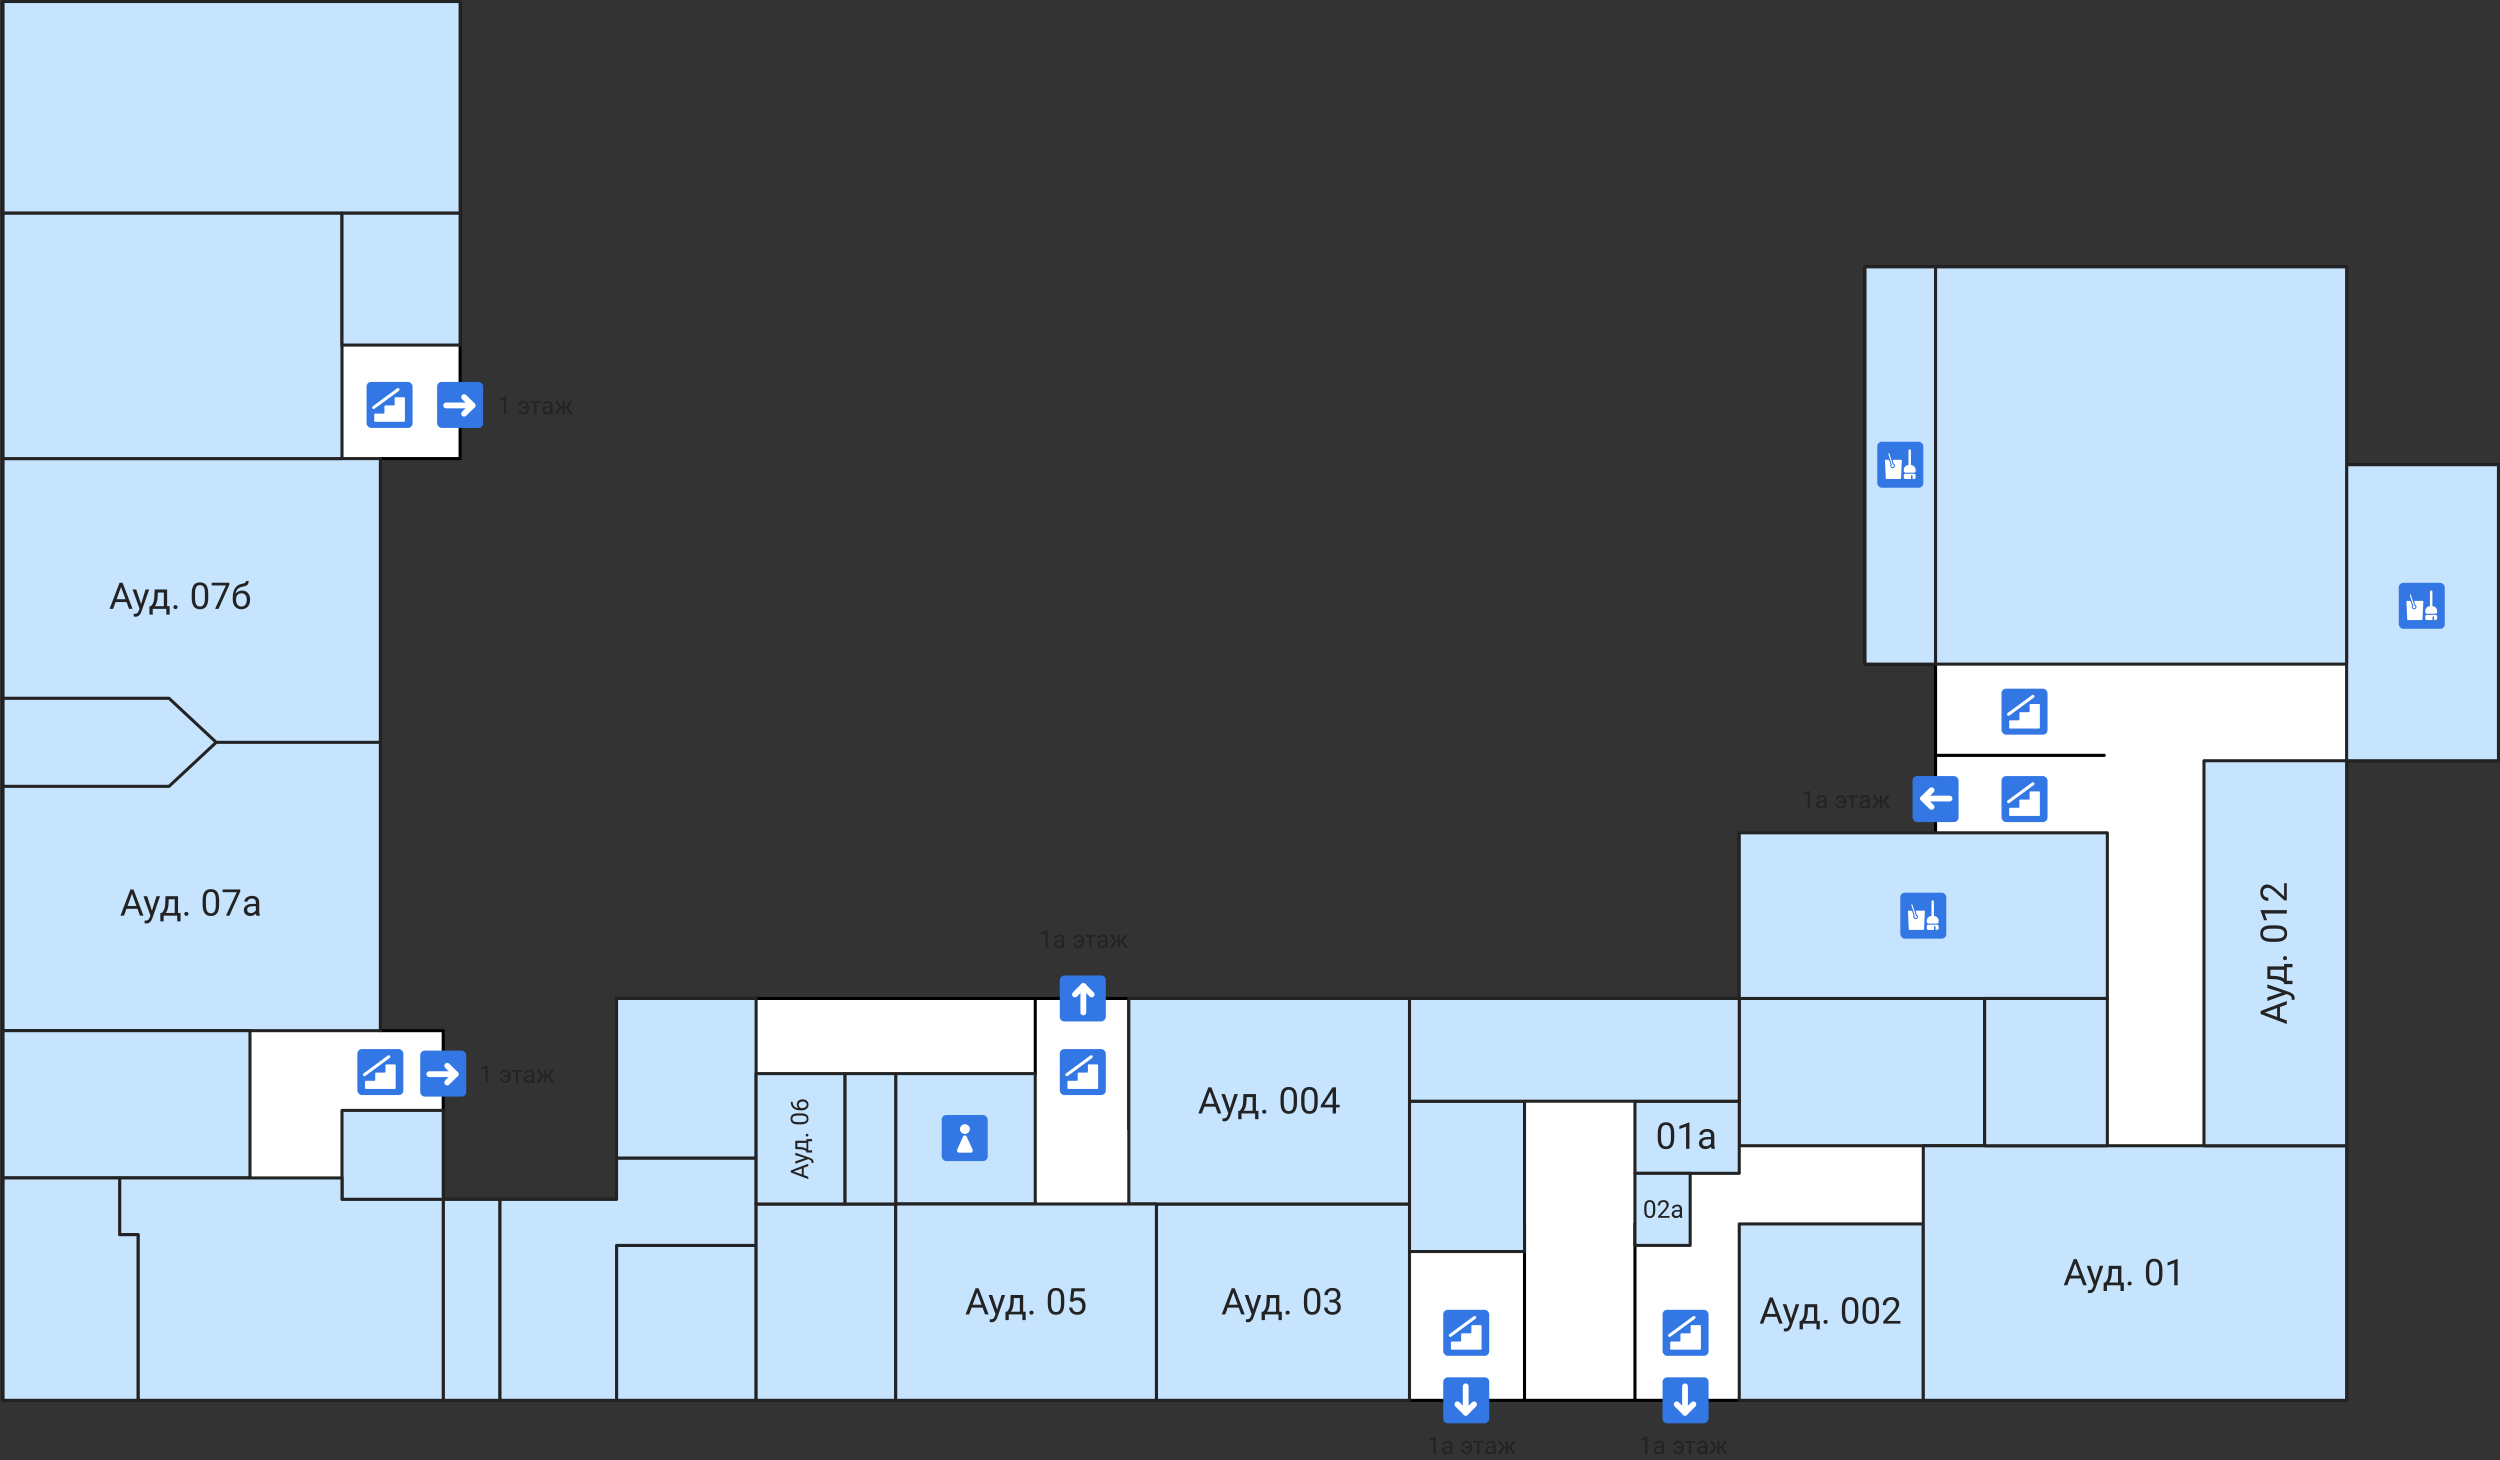 <svg width="1630" height="952" viewBox="0 0 1630 952" fill="none" xmlns="http://www.w3.org/2000/svg">
<rect x="0" y="0" width="1630" height="952" fill="#333333" stroke="none"/>
<g id="c1-f0">
<g id="floor">
<path d="M1.986 913V1.5H299.986V299H247.986V362V404V672H288.986V782H401.986V651H674.986H735.986H923.986H1133.99V543.5H1261.99V492.5V433H1215.99V174H1529.99V303H1628.99V496H1529.99V747V913H1065.99H993.986H288.986H1.986Z" fill="white"/>
<path d="M735.986 651H923.986H1133.99V543.5H1261.99V492.5M735.986 651V736M735.986 651H674.986M993.986 913H288.986H1.986V1.5H299.986V299H247.986V362V404V672H288.986V782H401.986V651H674.986M993.986 913V798M993.986 913H1065.99M1065.99 913V798M1065.99 913H1529.99V747V496H1628.99V303H1529.99V174H1215.99V433H1261.99V492.5M1261.99 492.5H1371.99M674.986 700V651" stroke="black" stroke-width="2" stroke-linecap="round" stroke-linejoin="round"/>
</g>
<g id="c1-f0-007">
<g id="Vector 86">
<path d="M247.986 672L1.986 672L1.986 512.676L1.986 455.291L1.987 299L247.986 299L247.986 483.984L247.986 672Z" fill="#C7E4FF"/>
<path d="M247.986 483.984L247.986 299L1.987 299L1.986 455.291M247.986 483.984L247.986 672L1.986 672L1.986 512.676M247.986 483.984L140.976 483.984M140.976 483.984L110.226 455.291L1.986 455.291M140.976 483.984L110.226 512.676L1.986 512.676M1.986 455.291L1.986 512.676" stroke="#232323" stroke-width="2" stroke-linecap="round" stroke-linejoin="round"/>
</g>
<g id="numbers">
<path id="2" d="M89.611 592.547L82.463 592.547L80.857 597L78.537 597L85.053 579.937L87.022 579.937L93.549 597L91.24 597L89.611 592.547ZM83.143 590.695L88.943 590.695L86.037 582.715L83.143 590.695ZM99.068 593.824L102.021 584.32L104.342 584.32L99.244 598.957C98.455 601.066 97.201 602.121 95.482 602.121L95.072 602.086L94.264 601.934L94.264 600.176L94.85 600.223C95.584 600.223 96.154 600.074 96.561 599.777C96.975 599.48 97.314 598.937 97.58 598.148L98.061 596.859L93.537 584.32L95.904 584.32L99.068 593.824ZM105.525 595.23L106.275 594.305C107.119 593.211 107.6 591.57 107.717 589.383L107.916 584.32L116.084 584.32L116.084 595.23L117.713 595.23L117.713 600.727L115.545 600.727L115.545 597L106.697 597L106.697 600.727L104.529 600.727L104.541 595.23L105.525 595.23ZM108.092 595.23L113.916 595.23L113.916 586.324L110.014 586.324L109.885 589.348C109.752 591.871 109.154 593.832 108.092 595.23ZM120.162 595.863C120.162 595.488 120.271 595.176 120.49 594.926C120.717 594.676 121.053 594.551 121.498 594.551C121.943 594.551 122.279 594.676 122.506 594.926C122.74 595.176 122.857 595.488 122.857 595.863C122.857 596.223 122.74 596.523 122.506 596.766C122.279 597.008 121.943 597.129 121.498 597.129C121.053 597.129 120.717 597.008 120.49 596.766C120.271 596.523 120.162 596.223 120.162 595.863ZM142.873 589.723C142.873 592.262 142.439 594.148 141.572 595.383C140.705 596.617 139.35 597.234 137.506 597.234C135.686 597.234 134.338 596.633 133.463 595.43C132.588 594.219 132.135 592.414 132.104 590.016L132.104 587.121C132.104 584.613 132.537 582.75 133.404 581.531C134.271 580.312 135.631 579.703 137.482 579.703C139.318 579.703 140.67 580.293 141.537 581.473C142.404 582.645 142.85 584.457 142.873 586.91L142.873 589.723ZM140.705 586.758C140.705 584.922 140.447 583.586 139.932 582.75C139.416 581.906 138.6 581.484 137.482 581.484C136.373 581.484 135.564 581.902 135.057 582.738C134.549 583.574 134.287 584.859 134.271 586.594L134.271 590.062C134.271 591.906 134.537 593.27 135.068 594.152C135.607 595.027 136.42 595.465 137.506 595.465C138.576 595.465 139.369 595.051 139.885 594.223C140.408 593.395 140.682 592.09 140.705 590.309L140.705 586.758ZM156.666 581.156L149.6 597L147.326 597L154.369 581.719L145.135 581.719L145.135 579.937L156.666 579.937L156.666 581.156ZM167.178 597C167.053 596.75 166.951 596.305 166.873 595.664C165.865 596.711 164.662 597.234 163.264 597.234C162.014 597.234 160.986 596.883 160.182 596.18C159.385 595.469 158.986 594.57 158.986 593.484C158.986 592.164 159.486 591.141 160.486 590.414C161.494 589.68 162.908 589.312 164.729 589.312L166.838 589.312L166.838 588.316C166.838 587.559 166.611 586.957 166.158 586.512C165.705 586.059 165.037 585.832 164.154 585.832C163.381 585.832 162.732 586.027 162.209 586.418C161.686 586.809 161.424 587.281 161.424 587.836L159.244 587.836C159.244 587.203 159.467 586.594 159.912 586.008C160.365 585.414 160.975 584.945 161.74 584.602C162.514 584.258 163.361 584.086 164.283 584.086C165.744 584.086 166.889 584.453 167.717 585.187C168.545 585.914 168.975 586.918 169.006 588.199L169.006 594.035C169.006 595.199 169.154 596.125 169.451 596.812L169.451 597L167.178 597ZM163.58 595.348C164.26 595.348 164.904 595.172 165.514 594.82C166.123 594.469 166.564 594.012 166.838 593.449L166.838 590.848L165.139 590.848C162.482 590.848 161.154 591.625 161.154 593.18C161.154 593.859 161.381 594.391 161.834 594.773C162.287 595.156 162.869 595.348 163.58 595.348Z" fill="#232323"/>
</g>
<g id="numbers_2">
<path id="2_2" d="M82.506 392.547L75.357 392.547L73.752 397L71.432 397L77.947 379.937L79.916 379.937L86.443 397L84.135 397L82.506 392.547ZM76.037 390.695L81.838 390.695L78.932 382.715L76.037 390.695ZM91.963 393.824L94.916 384.32L97.236 384.32L92.139 398.957C91.35 401.066 90.096 402.121 88.377 402.121L87.967 402.086L87.158 401.934L87.158 400.176L87.744 400.223C88.478 400.223 89.049 400.074 89.455 399.777C89.869 399.48 90.209 398.937 90.475 398.148L90.955 396.859L86.432 384.32L88.799 384.32L91.963 393.824ZM98.42 395.23L99.17 394.305C100.014 393.211 100.494 391.57 100.611 389.383L100.811 384.32L108.979 384.32L108.979 395.23L110.607 395.23L110.607 400.727L108.439 400.727L108.439 397L99.592 397L99.592 400.727L97.424 400.727L97.436 395.23L98.42 395.23ZM100.986 395.23L106.811 395.23L106.811 386.324L102.908 386.324L102.779 389.348C102.646 391.871 102.049 393.832 100.986 395.23ZM113.057 395.863C113.057 395.488 113.166 395.176 113.385 394.926C113.611 394.676 113.947 394.551 114.393 394.551C114.838 394.551 115.174 394.676 115.4 394.926C115.635 395.176 115.752 395.488 115.752 395.863C115.752 396.223 115.635 396.523 115.4 396.766C115.174 397.008 114.838 397.129 114.393 397.129C113.947 397.129 113.611 397.008 113.385 396.766C113.166 396.523 113.057 396.223 113.057 395.863ZM135.768 389.723C135.768 392.262 135.334 394.148 134.467 395.383C133.6 396.617 132.244 397.234 130.4 397.234C128.58 397.234 127.232 396.633 126.357 395.43C125.482 394.219 125.029 392.414 124.998 390.016L124.998 387.121C124.998 384.613 125.432 382.75 126.299 381.531C127.166 380.312 128.525 379.703 130.377 379.703C132.213 379.703 133.564 380.293 134.432 381.473C135.299 382.645 135.744 384.457 135.768 386.91L135.768 389.723ZM133.6 386.758C133.6 384.922 133.342 383.586 132.826 382.75C132.311 381.906 131.494 381.484 130.377 381.484C129.268 381.484 128.459 381.902 127.951 382.738C127.443 383.574 127.182 384.859 127.166 386.594L127.166 390.062C127.166 391.906 127.432 393.27 127.963 394.152C128.502 395.027 129.314 395.465 130.4 395.465C131.471 395.465 132.264 395.051 132.779 394.223C133.303 393.395 133.576 392.09 133.6 390.309L133.6 386.758ZM149.561 381.156L142.494 397L140.221 397L147.264 381.719L138.029 381.719L138.029 379.937L149.561 379.937L149.561 381.156ZM157.811 385.047C159.404 385.047 160.678 385.582 161.631 386.652C162.592 387.715 163.072 389.117 163.072 390.859L163.072 391.059C163.072 392.254 162.842 393.324 162.381 394.27C161.92 395.207 161.256 395.937 160.389 396.461C159.529 396.977 158.537 397.234 157.412 397.234C155.709 397.234 154.338 396.668 153.299 395.535C152.26 394.395 151.74 392.867 151.74 390.953L151.74 389.898C151.74 387.234 152.232 385.117 153.217 383.547C154.209 381.977 155.67 381.02 157.6 380.676C158.693 380.48 159.432 380.242 159.814 379.961C160.197 379.68 160.389 379.293 160.389 378.801L162.17 378.801C162.17 379.777 161.947 380.539 161.502 381.086C161.064 381.633 160.361 382.02 159.393 382.246L157.775 382.609C156.486 382.914 155.518 383.43 154.869 384.156C154.229 384.875 153.811 385.836 153.615 387.039C154.764 385.711 156.162 385.047 157.811 385.047ZM157.389 386.828C156.326 386.828 155.482 387.187 154.857 387.906C154.232 388.617 153.92 389.605 153.92 390.871L153.92 391.059C153.92 392.418 154.232 393.496 154.857 394.293C155.49 395.082 156.342 395.477 157.412 395.477C158.49 395.477 159.342 395.078 159.967 394.281C160.592 393.484 160.904 392.32 160.904 390.789C160.904 389.594 160.588 388.637 159.955 387.918C159.33 387.191 158.475 386.828 157.389 386.828Z" fill="#232323"/>
</g>
</g>
<g id="transition">
<rect id="Rectangle 18" x="690.986" y="666" width="30" height="30" rx="3" transform="rotate(-90 690.986 666)" fill="#3377E4"/>
<g id="Group">
<g id="Group_2">
<g id="Group_3">
<path id="Vector" d="M702.216 649.727C702.833 649.106 703.45 648.485 704.064 647.867C705.037 646.888 706.013 645.906 706.986 644.927C707.212 644.699 707.436 644.474 707.663 644.246C706.772 644.246 705.881 644.246 704.99 644.246C705.607 644.867 706.224 645.488 706.838 646.105C707.81 647.085 708.786 648.067 709.759 649.046C709.986 649.274 710.209 649.499 710.436 649.727C710.779 650.072 711.286 650.285 711.771 650.285C712.234 650.285 712.788 650.079 713.106 649.727C713.436 649.366 713.682 648.891 713.66 648.384C713.638 647.88 713.468 647.405 713.106 647.04C712.489 646.419 711.872 645.798 711.258 645.18C710.285 644.201 709.309 643.219 708.336 642.24C708.11 642.012 707.886 641.787 707.659 641.559C706.938 640.833 705.711 640.83 704.987 641.559C704.37 642.18 703.753 642.801 703.139 643.419C702.166 644.398 701.19 645.38 700.217 646.359C699.991 646.587 699.767 646.812 699.54 647.04C699.197 647.386 698.986 647.896 698.986 648.384C698.986 648.849 699.191 649.407 699.54 649.727C699.899 650.06 700.371 650.307 700.875 650.285C701.382 650.259 701.854 650.091 702.216 649.727Z" fill="white"/>
</g>
</g>
<g id="Group_4">
<g id="Group_5">
<path id="Vector_2" d="M708.217 660.098C708.217 659.528 708.217 658.96 708.217 658.39C708.217 657.021 708.217 655.656 708.217 654.287C708.217 652.633 708.217 650.976 708.217 649.322C708.217 647.889 708.217 646.457 708.217 645.025C708.217 644.328 708.223 643.628 708.217 642.931C708.217 642.921 708.217 642.912 708.217 642.902C708.217 642.414 708.006 641.904 707.662 641.559C707.335 641.229 706.797 640.982 706.328 641.001C705.84 641.023 705.333 641.185 704.993 641.559C704.653 641.929 704.439 642.389 704.439 642.902C704.439 643.472 704.439 644.04 704.439 644.61C704.439 645.979 704.439 647.344 704.439 648.713C704.439 650.367 704.439 652.024 704.439 653.678C704.439 655.111 704.439 656.543 704.439 657.975C704.439 658.672 704.433 659.372 704.439 660.069C704.439 660.079 704.439 660.088 704.439 660.098C704.439 660.586 704.65 661.096 704.993 661.441C705.32 661.771 705.859 662.018 706.328 661.999C706.816 661.977 707.322 661.815 707.662 661.441C708.002 661.067 708.217 660.611 708.217 660.098Z" fill="white"/>
</g>
</g>
</g>
</g>
<g id="transition_2">
<rect id="Rectangle 18_2" x="273.986" y="685" width="30" height="30" rx="3" fill="#3377E4"/>
<g id="Group_6">
<g id="Group_7">
<g id="Group_8">
<path id="Vector_3" d="M290.259 696.23C290.88 696.847 291.501 697.464 292.119 698.078C293.098 699.051 294.081 700.027 295.06 700.999C295.288 701.226 295.513 701.45 295.741 701.676C295.741 700.785 295.741 699.894 295.741 699.003C295.12 699.62 294.499 700.237 293.881 700.851C292.902 701.824 291.92 702.8 290.94 703.773C290.712 703.999 290.487 704.223 290.259 704.45C289.914 704.793 289.702 705.3 289.702 705.784C289.702 706.247 289.908 706.801 290.259 707.119C290.62 707.45 291.096 707.695 291.603 707.673C292.107 707.651 292.582 707.481 292.946 707.119C293.567 706.502 294.188 705.885 294.806 705.271C295.785 704.299 296.767 703.323 297.747 702.35C297.975 702.123 298.2 701.9 298.428 701.673C299.153 700.952 299.157 699.724 298.428 699C297.807 698.383 297.186 697.766 296.568 697.152C295.589 696.18 294.606 695.204 293.627 694.231C293.399 694.004 293.174 693.781 292.946 693.554C292.601 693.211 292.091 693 291.603 693C291.137 693 290.579 693.205 290.259 693.554C289.927 693.913 289.679 694.385 289.702 694.889C289.727 695.396 289.895 695.868 290.259 696.23Z" fill="white"/>
</g>
</g>
<g id="Group_9">
<g id="Group_10">
<path id="Vector_4" d="M279.888 702.23C280.459 702.23 281.026 702.23 281.596 702.23C282.965 702.23 284.331 702.23 285.7 702.23C287.354 702.23 289.011 702.23 290.665 702.23C292.097 702.23 293.529 702.23 294.961 702.23C295.658 702.23 296.359 702.237 297.056 702.23C297.065 702.23 297.075 702.23 297.084 702.23C297.572 702.23 298.082 702.019 298.428 701.676C298.757 701.349 299.004 700.81 298.985 700.341C298.963 699.853 298.802 699.347 298.428 699.007C298.057 698.667 297.597 698.453 297.084 698.453C296.514 698.453 295.947 698.453 295.376 698.453C294.008 698.453 292.642 698.453 291.273 698.453C289.619 698.453 287.962 698.453 286.308 698.453C284.876 698.453 283.444 698.453 282.011 698.453C281.314 698.453 280.614 698.446 279.917 698.453C279.907 698.453 279.898 698.453 279.888 698.453C279.401 698.453 278.89 698.663 278.545 699.007C278.215 699.334 277.968 699.872 277.987 700.341C278.01 700.829 278.171 701.336 278.545 701.676C278.919 702.016 279.375 702.23 279.888 702.23Z" fill="white"/>
</g>
</g>
</g>
</g>
<g id="transition_3">
<rect id="Rectangle 18_3" x="1276.99" y="536" width="30" height="30" rx="3" transform="rotate(-180 1276.99 536)" fill="#3377E4"/>
<g id="Group_11">
<g id="Group_12">
<g id="Group_13">
<path id="Vector_5" d="M1260.71 524.77C1260.09 524.153 1259.47 523.536 1258.85 522.922C1257.87 521.949 1256.89 520.973 1255.91 520.001C1255.68 519.774 1255.46 519.55 1255.23 519.324C1255.23 520.215 1255.23 521.106 1255.23 521.997C1255.85 521.38 1256.47 520.763 1257.09 520.149C1258.07 519.176 1259.05 518.2 1260.03 517.227C1260.26 517.001 1260.49 516.777 1260.71 516.55C1261.06 516.207 1261.27 515.7 1261.27 515.216C1261.27 514.753 1261.07 514.199 1260.71 513.881C1260.35 513.55 1259.88 513.305 1259.37 513.327C1258.87 513.349 1258.39 513.519 1258.03 513.881C1257.41 514.498 1256.78 515.115 1256.17 515.729C1255.19 516.701 1254.21 517.677 1253.23 518.65C1253 518.877 1252.77 519.1 1252.54 519.327C1251.82 520.048 1251.82 521.276 1252.54 522C1253.17 522.617 1253.79 523.234 1254.4 523.848C1255.38 524.82 1256.37 525.796 1257.35 526.769C1257.57 526.996 1257.8 527.219 1258.03 527.446C1258.37 527.789 1258.88 528 1259.37 528C1259.84 528 1260.39 527.795 1260.71 527.446C1261.05 527.087 1261.29 526.615 1261.27 526.111C1261.25 525.604 1261.08 525.132 1260.71 524.77Z" fill="white"/>
</g>
</g>
<g id="Group_14">
<g id="Group_15">
<path id="Vector_6" d="M1271.08 518.77C1270.51 518.77 1269.95 518.77 1269.38 518.77C1268.01 518.77 1266.64 518.77 1265.27 518.77C1263.62 518.77 1261.96 518.77 1260.31 518.77C1258.88 518.77 1257.44 518.77 1256.01 518.77C1255.31 518.77 1254.61 518.763 1253.92 518.77C1253.91 518.77 1253.9 518.77 1253.89 518.77C1253.4 518.77 1252.89 518.981 1252.55 519.324C1252.22 519.651 1251.97 520.19 1251.99 520.659C1252.01 521.147 1252.17 521.653 1252.55 521.993C1252.92 522.333 1253.38 522.547 1253.89 522.547C1254.46 522.547 1255.03 522.547 1255.6 522.547C1256.97 522.547 1258.33 522.547 1259.7 522.547C1261.35 522.547 1263.01 522.547 1264.66 522.547C1266.1 522.547 1267.53 522.547 1268.96 522.547C1269.66 522.547 1270.36 522.554 1271.06 522.547C1271.07 522.547 1271.07 522.547 1271.08 522.547C1271.57 522.547 1272.08 522.337 1272.43 521.993C1272.76 521.666 1273 521.128 1272.99 520.659C1272.96 520.171 1272.8 519.664 1272.43 519.324C1272.05 518.984 1271.6 518.77 1271.08 518.77Z" fill="white"/>
</g>
</g>
</g>
</g>
<g id="transition_4">
<rect id="Rectangle 18_4" x="284.986" y="249" width="30" height="30" rx="3" fill="#3377E4"/>
<g id="Group_16">
<g id="Group_17">
<g id="Group_18">
<path id="Vector_7" d="M301.259 260.23C301.88 260.847 302.501 261.464 303.119 262.078C304.098 263.051 305.081 264.027 306.06 264.999C306.288 265.226 306.513 265.45 306.741 265.676C306.741 264.785 306.741 263.894 306.741 263.003C306.12 263.62 305.499 264.237 304.881 264.851C303.902 265.824 302.92 266.8 301.94 267.773C301.712 267.999 301.487 268.223 301.259 268.45C300.914 268.793 300.702 269.3 300.702 269.784C300.702 270.247 300.908 270.801 301.259 271.119C301.62 271.45 302.096 271.695 302.603 271.673C303.107 271.651 303.582 271.481 303.946 271.119C304.567 270.502 305.188 269.885 305.806 269.271C306.785 268.299 307.767 267.323 308.747 266.35C308.975 266.123 309.2 265.9 309.428 265.673C310.153 264.952 310.157 263.724 309.428 263C308.807 262.383 308.186 261.766 307.568 261.152C306.589 260.18 305.606 259.204 304.627 258.231C304.399 258.004 304.174 257.781 303.946 257.554C303.601 257.211 303.091 257 302.603 257C302.137 257 301.579 257.205 301.259 257.554C300.927 257.913 300.679 258.385 300.702 258.889C300.727 259.396 300.895 259.868 301.259 260.23Z" fill="white"/>
</g>
</g>
<g id="Group_19">
<g id="Group_20">
<path id="Vector_8" d="M290.888 266.23C291.459 266.23 292.026 266.23 292.596 266.23C293.965 266.23 295.331 266.23 296.7 266.23C298.354 266.23 300.011 266.23 301.665 266.23C303.097 266.23 304.529 266.23 305.961 266.23C306.658 266.23 307.359 266.237 308.056 266.23C308.065 266.23 308.075 266.23 308.084 266.23C308.572 266.23 309.082 266.019 309.428 265.676C309.757 265.349 310.004 264.81 309.985 264.341C309.963 263.853 309.802 263.347 309.428 263.007C309.057 262.667 308.597 262.453 308.084 262.453C307.514 262.453 306.947 262.453 306.376 262.453C305.008 262.453 303.642 262.453 302.273 262.453C300.619 262.453 298.962 262.453 297.308 262.453C295.876 262.453 294.444 262.453 293.011 262.453C292.314 262.453 291.614 262.446 290.917 262.453C290.907 262.453 290.898 262.453 290.888 262.453C290.401 262.453 289.89 262.663 289.545 263.007C289.215 263.334 288.968 263.872 288.987 264.341C289.01 264.829 289.171 265.336 289.545 265.676C289.919 266.016 290.375 266.23 290.888 266.23Z" fill="white"/>
</g>
</g>
</g>
</g>
<g id="transition_5">
<rect id="Rectangle 18_5" x="970.986" y="898" width="30" height="30" rx="3" transform="rotate(90 970.986 898)" fill="#3377E4"/>
<g id="Group_21">
<g id="Group_22">
<g id="Group_23">
<path id="Vector_9" d="M959.756 914.273C959.139 914.894 958.522 915.515 957.908 916.133C956.936 917.112 955.96 918.094 954.987 919.073C954.76 919.301 954.537 919.526 954.31 919.754C955.201 919.754 956.092 919.754 956.983 919.754C956.366 919.133 955.749 918.512 955.135 917.894C954.162 916.915 953.186 915.933 952.214 914.954C951.987 914.726 951.763 914.501 951.537 914.273C951.194 913.927 950.687 913.715 950.202 913.715C949.739 913.715 949.185 913.921 948.867 914.273C948.537 914.634 948.291 915.109 948.313 915.616C948.335 916.12 948.505 916.595 948.867 916.96C949.484 917.581 950.101 918.202 950.715 918.82C951.688 919.799 952.664 920.781 953.636 921.76C953.863 921.988 954.087 922.213 954.313 922.441C955.034 923.167 956.262 923.17 956.986 922.441C957.603 921.82 958.22 921.199 958.834 920.581C959.807 919.602 960.783 918.62 961.755 917.641C961.982 917.413 962.206 917.188 962.432 916.96C962.775 916.614 962.986 916.104 962.986 915.616C962.986 915.15 962.782 914.593 962.432 914.273C962.073 913.94 961.601 913.693 961.097 913.715C960.591 913.74 960.118 913.908 959.756 914.273Z" fill="white"/>
</g>
</g>
<g id="Group_24">
<g id="Group_25">
<path id="Vector_10" d="M953.756 903.902C953.756 904.472 953.756 905.04 953.756 905.61C953.756 906.979 953.756 908.344 953.756 909.713C953.756 911.367 953.756 913.024 953.756 914.678C953.756 916.111 953.756 917.543 953.756 918.975C953.756 919.672 953.75 920.372 953.756 921.069C953.756 921.079 953.756 921.088 953.756 921.098C953.756 921.586 953.967 922.096 954.31 922.441C954.638 922.771 955.176 923.018 955.645 922.999C956.133 922.977 956.64 922.815 956.98 922.441C957.32 922.071 957.534 921.611 957.534 921.098C957.534 920.528 957.534 919.96 957.534 919.39C957.534 918.021 957.534 916.656 957.534 915.287C957.534 913.633 957.534 911.976 957.534 910.322C957.534 908.889 957.534 907.457 957.534 906.025C957.534 905.328 957.54 904.628 957.534 903.931C957.534 903.921 957.534 903.912 957.534 903.902C957.534 903.414 957.323 902.904 956.98 902.559C956.652 902.229 956.114 901.982 955.645 902.001C955.157 902.023 954.65 902.185 954.31 902.559C953.97 902.933 953.756 903.389 953.756 903.902Z" fill="white"/>
</g>
</g>
</g>
</g>
<g id="transition_6">
<rect id="Rectangle 18_6" x="1113.99" y="898" width="30" height="30" rx="3" transform="rotate(90 1113.99 898)" fill="#3377E4"/>
<g id="Group_26">
<g id="Group_27">
<g id="Group_28">
<path id="Vector_11" d="M1102.76 914.273C1102.14 914.894 1101.52 915.515 1100.91 916.133C1099.94 917.112 1098.96 918.094 1097.99 919.073C1097.76 919.301 1097.54 919.526 1097.31 919.754C1098.2 919.754 1099.09 919.754 1099.98 919.754C1099.37 919.133 1098.75 918.512 1098.13 917.894C1097.16 916.915 1096.19 915.933 1095.21 914.954C1094.99 914.726 1094.76 914.501 1094.54 914.273C1094.19 913.927 1093.69 913.715 1093.2 913.715C1092.74 913.715 1092.19 913.921 1091.87 914.273C1091.54 914.634 1091.29 915.109 1091.31 915.616C1091.34 916.12 1091.51 916.595 1091.87 916.96C1092.48 917.581 1093.1 918.202 1093.72 918.82C1094.69 919.799 1095.66 920.781 1096.64 921.76C1096.86 921.988 1097.09 922.213 1097.31 922.441C1098.03 923.167 1099.26 923.17 1099.99 922.441C1100.6 921.82 1101.22 921.199 1101.83 920.581C1102.81 919.602 1103.78 918.62 1104.76 917.641C1104.98 917.413 1105.21 917.188 1105.43 916.96C1105.78 916.614 1105.99 916.104 1105.99 915.616C1105.99 915.15 1105.78 914.593 1105.43 914.273C1105.07 913.94 1104.6 913.693 1104.1 913.715C1103.59 913.74 1103.12 913.908 1102.76 914.273Z" fill="white"/>
</g>
</g>
<g id="Group_29">
<g id="Group_30">
<path id="Vector_12" d="M1096.76 903.902C1096.76 904.472 1096.76 905.04 1096.76 905.61C1096.76 906.979 1096.76 908.344 1096.76 909.713C1096.76 911.367 1096.76 913.024 1096.76 914.678C1096.76 916.111 1096.76 917.543 1096.76 918.975C1096.76 919.672 1096.75 920.372 1096.76 921.069C1096.76 921.079 1096.76 921.088 1096.76 921.098C1096.76 921.586 1096.97 922.096 1097.31 922.441C1097.64 922.771 1098.18 923.018 1098.64 922.999C1099.13 922.977 1099.64 922.815 1099.98 922.441C1100.32 922.071 1100.53 921.611 1100.53 921.098C1100.53 920.528 1100.53 919.96 1100.53 919.39C1100.53 918.021 1100.53 916.656 1100.53 915.287C1100.53 913.633 1100.53 911.976 1100.53 910.322C1100.53 908.889 1100.53 907.457 1100.53 906.025C1100.53 905.328 1100.54 904.628 1100.53 903.931C1100.53 903.921 1100.53 903.912 1100.53 903.902C1100.53 903.414 1100.32 902.904 1099.98 902.559C1099.65 902.229 1099.11 901.982 1098.64 902.001C1098.16 902.023 1097.65 902.185 1097.31 902.559C1096.97 902.933 1096.76 903.389 1096.76 903.902Z" fill="white"/>
</g>
</g>
</g>
</g>
<g id="numbers_3">
<path id="2_3" d="M683.104 618L681.65 618L681.65 608.367L678.736 609.437L678.736 608.125L682.877 606.57L683.104 606.57L683.104 618ZM692.705 618C692.622 617.833 692.554 617.536 692.502 617.109C691.83 617.807 691.028 618.156 690.096 618.156C689.262 618.156 688.577 617.922 688.041 617.453C687.51 616.979 687.244 616.38 687.244 615.656C687.244 614.776 687.577 614.094 688.244 613.609C688.916 613.12 689.859 612.875 691.072 612.875L692.479 612.875L692.479 612.211C692.479 611.706 692.327 611.305 692.025 611.008C691.723 610.706 691.278 610.555 690.689 610.555C690.174 610.555 689.742 610.685 689.393 610.945C689.044 611.206 688.869 611.521 688.869 611.891L687.416 611.891C687.416 611.469 687.564 611.062 687.861 610.672C688.163 610.276 688.57 609.964 689.08 609.734C689.596 609.505 690.161 609.391 690.775 609.391C691.749 609.391 692.512 609.635 693.064 610.125C693.617 610.609 693.903 611.279 693.924 612.133L693.924 616.023C693.924 616.799 694.023 617.417 694.221 617.875L694.221 618L692.705 618ZM690.307 616.898C690.76 616.898 691.189 616.781 691.596 616.547C692.002 616.312 692.296 616.008 692.479 615.633L692.479 613.898L691.346 613.898C689.575 613.898 688.689 614.417 688.689 615.453C688.689 615.906 688.84 616.26 689.143 616.516C689.445 616.771 689.833 616.898 690.307 616.898ZM703.127 610.578C702.611 610.578 702.163 610.742 701.783 611.07C701.408 611.398 701.221 611.786 701.221 612.234L699.846 612.234C699.846 611.75 699.999 611.286 700.307 610.844C700.614 610.401 701.023 610.049 701.533 609.789C702.044 609.523 702.575 609.391 703.127 609.391C704.226 609.391 705.114 609.789 705.791 610.586C706.473 611.378 706.814 612.414 706.814 613.695L706.814 613.937C706.814 614.729 706.658 615.453 706.346 616.109C706.038 616.76 705.604 617.266 705.041 617.625C704.484 617.979 703.846 618.156 703.127 618.156C702.189 618.156 701.408 617.865 700.783 617.281C700.158 616.698 699.846 615.971 699.846 615.102L701.221 615.102C701.221 615.633 701.406 616.081 701.775 616.445C702.145 616.805 702.596 616.984 703.127 616.984C703.747 616.984 704.257 616.745 704.658 616.266C705.059 615.786 705.291 615.128 705.354 614.289L702.182 614.289L702.182 613.102L705.338 613.102C705.265 612.341 705.033 611.732 704.643 611.273C704.252 610.81 703.747 610.578 703.127 610.578ZM714.424 610.719L711.588 610.719L711.588 618L710.143 618L710.143 610.719L707.361 610.719L707.361 609.547L714.424 609.547L714.424 610.719ZM720.924 618C720.84 617.833 720.773 617.536 720.721 617.109C720.049 617.807 719.247 618.156 718.314 618.156C717.481 618.156 716.796 617.922 716.26 617.453C715.729 616.979 715.463 616.38 715.463 615.656C715.463 614.776 715.796 614.094 716.463 613.609C717.135 613.12 718.077 612.875 719.291 612.875L720.697 612.875L720.697 612.211C720.697 611.706 720.546 611.305 720.244 611.008C719.942 610.706 719.497 610.555 718.908 610.555C718.393 610.555 717.96 610.685 717.611 610.945C717.262 611.206 717.088 611.521 717.088 611.891L715.635 611.891C715.635 611.469 715.783 611.062 716.08 610.672C716.382 610.276 716.788 609.964 717.299 609.734C717.814 609.505 718.38 609.391 718.994 609.391C719.968 609.391 720.731 609.635 721.283 610.125C721.835 610.609 722.122 611.279 722.143 612.133L722.143 616.023C722.143 616.799 722.242 617.417 722.439 617.875L722.439 618L720.924 618ZM718.525 616.898C718.979 616.898 719.408 616.781 719.814 616.547C720.221 616.312 720.515 616.008 720.697 615.633L720.697 613.898L719.564 613.898C717.794 613.898 716.908 614.417 716.908 615.453C716.908 615.906 717.059 616.26 717.361 616.516C717.663 616.771 718.051 616.898 718.525 616.898ZM731.15 614.328L730.135 614.328L730.135 618L728.689 618L728.689 614.328L727.674 614.328L725.307 618L723.479 618L726.502 613.625L723.768 609.547L725.518 609.547L727.697 613.047L728.689 613.047L728.689 609.547L730.135 609.547L730.135 613.047L731.119 613.047L733.314 609.547L735.064 609.547L732.322 613.633L735.346 618L733.518 618L731.15 614.328Z" fill="#232323"/>
</g>
<g id="numbers_4">
<path id="2_4" d="M317.955 706L316.502 706L316.502 696.367L313.588 697.437L313.588 696.125L317.729 694.57L317.955 694.57L317.955 706ZM329.275 698.578C328.76 698.578 328.312 698.742 327.932 699.07C327.557 699.398 327.369 699.786 327.369 700.234L325.994 700.234C325.994 699.75 326.148 699.286 326.455 698.844C326.762 698.401 327.171 698.049 327.682 697.789C328.192 697.523 328.723 697.391 329.275 697.391C330.374 697.391 331.262 697.789 331.939 698.586C332.622 699.378 332.963 700.414 332.963 701.695L332.963 701.937C332.963 702.729 332.807 703.453 332.494 704.109C332.187 704.76 331.752 705.266 331.189 705.625C330.632 705.979 329.994 706.156 329.275 706.156C328.338 706.156 327.557 705.865 326.932 705.281C326.307 704.698 325.994 703.971 325.994 703.102L327.369 703.102C327.369 703.633 327.554 704.081 327.924 704.445C328.294 704.805 328.744 704.984 329.275 704.984C329.895 704.984 330.406 704.745 330.807 704.266C331.208 703.786 331.439 703.128 331.502 702.289L328.33 702.289L328.33 701.102L331.486 701.102C331.413 700.341 331.182 699.732 330.791 699.273C330.4 698.81 329.895 698.578 329.275 698.578ZM340.572 698.719L337.736 698.719L337.736 706L336.291 706L336.291 698.719L333.51 698.719L333.51 697.547L340.572 697.547L340.572 698.719ZM347.072 706C346.989 705.833 346.921 705.536 346.869 705.109C346.197 705.807 345.395 706.156 344.463 706.156C343.63 706.156 342.945 705.922 342.408 705.453C341.877 704.979 341.611 704.38 341.611 703.656C341.611 702.776 341.945 702.094 342.611 701.609C343.283 701.12 344.226 700.875 345.439 700.875L346.846 700.875L346.846 700.211C346.846 699.706 346.695 699.305 346.393 699.008C346.09 698.706 345.645 698.555 345.057 698.555C344.541 698.555 344.109 698.685 343.76 698.945C343.411 699.206 343.236 699.521 343.236 699.891L341.783 699.891C341.783 699.469 341.932 699.062 342.229 698.672C342.531 698.276 342.937 697.964 343.447 697.734C343.963 697.505 344.528 697.391 345.143 697.391C346.117 697.391 346.88 697.635 347.432 698.125C347.984 698.609 348.27 699.279 348.291 700.133L348.291 704.023C348.291 704.799 348.39 705.417 348.588 705.875L348.588 706L347.072 706ZM344.674 704.898C345.127 704.898 345.557 704.781 345.963 704.547C346.369 704.312 346.663 704.008 346.846 703.633L346.846 701.898L345.713 701.898C343.942 701.898 343.057 702.417 343.057 703.453C343.057 703.906 343.208 704.26 343.51 704.516C343.812 704.771 344.2 704.898 344.674 704.898ZM357.299 702.328L356.283 702.328L356.283 706L354.838 706L354.838 702.328L353.822 702.328L351.455 706L349.627 706L352.65 701.625L349.916 697.547L351.666 697.547L353.846 701.047L354.838 701.047L354.838 697.547L356.283 697.547L356.283 701.047L357.268 701.047L359.463 697.547L361.213 697.547L358.471 701.633L361.494 706L359.666 706L357.299 702.328Z" fill="#232323"/>
</g>
<g id="numbers_5">
<path id="2_5" d="M1180.1 527L1178.65 527L1178.65 517.367L1175.74 518.437L1175.74 517.125L1179.88 515.57L1180.1 515.57L1180.1 527ZM1189.71 527C1189.62 526.833 1189.55 526.536 1189.5 526.109C1188.83 526.807 1188.03 527.156 1187.1 527.156C1186.26 527.156 1185.58 526.922 1185.04 526.453C1184.51 525.979 1184.24 525.38 1184.24 524.656C1184.24 523.776 1184.58 523.094 1185.24 522.609C1185.92 522.12 1186.86 521.875 1188.07 521.875L1189.48 521.875L1189.48 521.211C1189.48 520.706 1189.33 520.305 1189.03 520.008C1188.72 519.706 1188.28 519.555 1187.69 519.555C1187.17 519.555 1186.74 519.685 1186.39 519.945C1186.04 520.206 1185.87 520.521 1185.87 520.891L1184.42 520.891C1184.42 520.469 1184.56 520.062 1184.86 519.672C1185.16 519.276 1185.57 518.964 1186.08 518.734C1186.6 518.505 1187.16 518.391 1187.78 518.391C1188.75 518.391 1189.51 518.635 1190.06 519.125C1190.62 519.609 1190.9 520.279 1190.92 521.133L1190.92 525.023C1190.92 525.799 1191.02 526.417 1191.22 526.875L1191.22 527L1189.71 527ZM1187.31 525.898C1187.76 525.898 1188.19 525.781 1188.6 525.547C1189 525.312 1189.3 525.008 1189.48 524.633L1189.48 522.898L1188.35 522.898C1186.57 522.898 1185.69 523.417 1185.69 524.453C1185.69 524.906 1185.84 525.26 1186.14 525.516C1186.44 525.771 1186.83 525.898 1187.31 525.898ZM1200.13 519.578C1199.61 519.578 1199.16 519.742 1198.78 520.07C1198.41 520.398 1198.22 520.786 1198.22 521.234L1196.85 521.234C1196.85 520.75 1197 520.286 1197.31 519.844C1197.61 519.401 1198.02 519.049 1198.53 518.789C1199.04 518.523 1199.57 518.391 1200.13 518.391C1201.23 518.391 1202.11 518.789 1202.79 519.586C1203.47 520.378 1203.81 521.414 1203.81 522.695L1203.81 522.937C1203.81 523.729 1203.66 524.453 1203.35 525.109C1203.04 525.76 1202.6 526.266 1202.04 526.625C1201.48 526.979 1200.85 527.156 1200.13 527.156C1199.19 527.156 1198.41 526.865 1197.78 526.281C1197.16 525.698 1196.85 524.971 1196.85 524.102L1198.22 524.102C1198.22 524.633 1198.41 525.081 1198.78 525.445C1199.15 525.805 1199.6 525.984 1200.13 525.984C1200.75 525.984 1201.26 525.745 1201.66 525.266C1202.06 524.786 1202.29 524.128 1202.35 523.289L1199.18 523.289L1199.18 522.102L1202.34 522.102C1202.26 521.341 1202.03 520.732 1201.64 520.273C1201.25 519.81 1200.75 519.578 1200.13 519.578ZM1211.42 519.719L1208.59 519.719L1208.59 527L1207.14 527L1207.14 519.719L1204.36 519.719L1204.36 518.547L1211.42 518.547L1211.42 519.719ZM1217.92 527C1217.84 526.833 1217.77 526.536 1217.72 526.109C1217.05 526.807 1216.25 527.156 1215.31 527.156C1214.48 527.156 1213.8 526.922 1213.26 526.453C1212.73 525.979 1212.46 525.38 1212.46 524.656C1212.46 523.776 1212.8 523.094 1213.46 522.609C1214.13 522.12 1215.08 521.875 1216.29 521.875L1217.7 521.875L1217.7 521.211C1217.7 520.706 1217.55 520.305 1217.24 520.008C1216.94 519.706 1216.5 519.555 1215.91 519.555C1215.39 519.555 1214.96 519.685 1214.61 519.945C1214.26 520.206 1214.09 520.521 1214.09 520.891L1212.63 520.891C1212.63 520.469 1212.78 520.062 1213.08 519.672C1213.38 519.276 1213.79 518.964 1214.3 518.734C1214.81 518.505 1215.38 518.391 1215.99 518.391C1216.97 518.391 1217.73 518.635 1218.28 519.125C1218.84 519.609 1219.12 520.279 1219.14 521.133L1219.14 525.023C1219.14 525.799 1219.24 526.417 1219.44 526.875L1219.44 527L1217.92 527ZM1215.53 525.898C1215.98 525.898 1216.41 525.781 1216.81 525.547C1217.22 525.312 1217.51 525.008 1217.7 524.633L1217.7 522.898L1216.56 522.898C1214.79 522.898 1213.91 523.417 1213.91 524.453C1213.91 524.906 1214.06 525.26 1214.36 525.516C1214.66 525.771 1215.05 525.898 1215.53 525.898ZM1228.15 523.328L1227.13 523.328L1227.13 527L1225.69 527L1225.69 523.328L1224.67 523.328L1222.31 527L1220.48 527L1223.5 522.625L1220.77 518.547L1222.52 518.547L1224.7 522.047L1225.69 522.047L1225.69 518.547L1227.13 518.547L1227.13 522.047L1228.12 522.047L1230.31 518.547L1232.06 518.547L1229.32 522.633L1232.35 527L1230.52 527L1228.15 523.328Z" fill="#232323"/>
</g>
<g id="numbers_6">
<path id="2_6" d="M329.955 270L328.502 270L328.502 260.367L325.588 261.437L325.588 260.125L329.729 258.57L329.955 258.57L329.955 270ZM341.275 262.578C340.76 262.578 340.312 262.742 339.932 263.07C339.557 263.398 339.369 263.786 339.369 264.234L337.994 264.234C337.994 263.75 338.148 263.286 338.455 262.844C338.762 262.401 339.171 262.049 339.682 261.789C340.192 261.523 340.723 261.391 341.275 261.391C342.374 261.391 343.262 261.789 343.939 262.586C344.622 263.378 344.963 264.414 344.963 265.695L344.963 265.937C344.963 266.729 344.807 267.453 344.494 268.109C344.187 268.76 343.752 269.266 343.189 269.625C342.632 269.979 341.994 270.156 341.275 270.156C340.338 270.156 339.557 269.865 338.932 269.281C338.307 268.698 337.994 267.971 337.994 267.102L339.369 267.102C339.369 267.633 339.554 268.081 339.924 268.445C340.294 268.805 340.744 268.984 341.275 268.984C341.895 268.984 342.406 268.745 342.807 268.266C343.208 267.786 343.439 267.128 343.502 266.289L340.33 266.289L340.33 265.102L343.486 265.102C343.413 264.341 343.182 263.732 342.791 263.273C342.4 262.81 341.895 262.578 341.275 262.578ZM352.572 262.719L349.736 262.719L349.736 270L348.291 270L348.291 262.719L345.51 262.719L345.51 261.547L352.572 261.547L352.572 262.719ZM359.072 270C358.989 269.833 358.921 269.536 358.869 269.109C358.197 269.807 357.395 270.156 356.463 270.156C355.63 270.156 354.945 269.922 354.408 269.453C353.877 268.979 353.611 268.38 353.611 267.656C353.611 266.776 353.945 266.094 354.611 265.609C355.283 265.12 356.226 264.875 357.439 264.875L358.846 264.875L358.846 264.211C358.846 263.706 358.695 263.305 358.393 263.008C358.09 262.706 357.645 262.555 357.057 262.555C356.541 262.555 356.109 262.685 355.76 262.945C355.411 263.206 355.236 263.521 355.236 263.891L353.783 263.891C353.783 263.469 353.932 263.062 354.229 262.672C354.531 262.276 354.937 261.964 355.447 261.734C355.963 261.505 356.528 261.391 357.143 261.391C358.117 261.391 358.88 261.635 359.432 262.125C359.984 262.609 360.27 263.279 360.291 264.133L360.291 268.023C360.291 268.799 360.39 269.417 360.588 269.875L360.588 270L359.072 270ZM356.674 268.898C357.127 268.898 357.557 268.781 357.963 268.547C358.369 268.312 358.663 268.008 358.846 267.633L358.846 265.898L357.713 265.898C355.942 265.898 355.057 266.417 355.057 267.453C355.057 267.906 355.208 268.26 355.51 268.516C355.812 268.771 356.2 268.898 356.674 268.898ZM369.299 266.328L368.283 266.328L368.283 270L366.838 270L366.838 266.328L365.822 266.328L363.455 270L361.627 270L364.65 265.625L361.916 261.547L363.666 261.547L365.846 265.047L366.838 265.047L366.838 261.547L368.283 261.547L368.283 265.047L369.268 265.047L371.463 261.547L373.213 261.547L370.471 265.633L373.494 270L371.666 270L369.299 266.328Z" fill="#232323"/>
</g>
<g id="numbers_7">
<path id="2_7" d="M936.104 948L934.65 948L934.65 938.367L931.736 939.437L931.736 938.125L935.877 936.57L936.104 936.57L936.104 948ZM945.705 948C945.622 947.833 945.554 947.536 945.502 947.109C944.83 947.807 944.028 948.156 943.096 948.156C942.262 948.156 941.577 947.922 941.041 947.453C940.51 946.979 940.244 946.38 940.244 945.656C940.244 944.776 940.577 944.094 941.244 943.609C941.916 943.12 942.859 942.875 944.072 942.875L945.479 942.875L945.479 942.211C945.479 941.706 945.327 941.305 945.025 941.008C944.723 940.706 944.278 940.555 943.689 940.555C943.174 940.555 942.742 940.685 942.393 940.945C942.044 941.206 941.869 941.521 941.869 941.891L940.416 941.891C940.416 941.469 940.564 941.062 940.861 940.672C941.163 940.276 941.57 939.964 942.08 939.734C942.596 939.505 943.161 939.391 943.775 939.391C944.749 939.391 945.512 939.635 946.064 940.125C946.617 940.609 946.903 941.279 946.924 942.133L946.924 946.023C946.924 946.799 947.023 947.417 947.221 947.875L947.221 948L945.705 948ZM943.307 946.898C943.76 946.898 944.189 946.781 944.596 946.547C945.002 946.312 945.296 946.008 945.479 945.633L945.479 943.898L944.346 943.898C942.575 943.898 941.689 944.417 941.689 945.453C941.689 945.906 941.84 946.26 942.143 946.516C942.445 946.771 942.833 946.898 943.307 946.898ZM956.127 940.578C955.611 940.578 955.163 940.742 954.783 941.07C954.408 941.398 954.221 941.786 954.221 942.234L952.846 942.234C952.846 941.75 952.999 941.286 953.307 940.844C953.614 940.401 954.023 940.049 954.533 939.789C955.044 939.523 955.575 939.391 956.127 939.391C957.226 939.391 958.114 939.789 958.791 940.586C959.473 941.378 959.814 942.414 959.814 943.695L959.814 943.937C959.814 944.729 959.658 945.453 959.346 946.109C959.038 946.76 958.604 947.266 958.041 947.625C957.484 947.979 956.846 948.156 956.127 948.156C955.189 948.156 954.408 947.865 953.783 947.281C953.158 946.698 952.846 945.971 952.846 945.102L954.221 945.102C954.221 945.633 954.406 946.081 954.775 946.445C955.145 946.805 955.596 946.984 956.127 946.984C956.747 946.984 957.257 946.745 957.658 946.266C958.059 945.786 958.291 945.128 958.354 944.289L955.182 944.289L955.182 943.102L958.338 943.102C958.265 942.341 958.033 941.732 957.643 941.273C957.252 940.81 956.747 940.578 956.127 940.578ZM967.424 940.719L964.588 940.719L964.588 948L963.143 948L963.143 940.719L960.361 940.719L960.361 939.547L967.424 939.547L967.424 940.719ZM973.924 948C973.84 947.833 973.773 947.536 973.721 947.109C973.049 947.807 972.247 948.156 971.314 948.156C970.481 948.156 969.796 947.922 969.26 947.453C968.729 946.979 968.463 946.38 968.463 945.656C968.463 944.776 968.796 944.094 969.463 943.609C970.135 943.12 971.077 942.875 972.291 942.875L973.697 942.875L973.697 942.211C973.697 941.706 973.546 941.305 973.244 941.008C972.942 940.706 972.497 940.555 971.908 940.555C971.393 940.555 970.96 940.685 970.611 940.945C970.262 941.206 970.088 941.521 970.088 941.891L968.635 941.891C968.635 941.469 968.783 941.062 969.08 940.672C969.382 940.276 969.788 939.964 970.299 939.734C970.814 939.505 971.38 939.391 971.994 939.391C972.968 939.391 973.731 939.635 974.283 940.125C974.835 940.609 975.122 941.279 975.143 942.133L975.143 946.023C975.143 946.799 975.242 947.417 975.439 947.875L975.439 948L973.924 948ZM971.525 946.898C971.979 946.898 972.408 946.781 972.814 946.547C973.221 946.312 973.515 946.008 973.697 945.633L973.697 943.898L972.564 943.898C970.794 943.898 969.908 944.417 969.908 945.453C969.908 945.906 970.059 946.26 970.361 946.516C970.663 946.771 971.051 946.898 971.525 946.898ZM984.15 944.328L983.135 944.328L983.135 948L981.689 948L981.689 944.328L980.674 944.328L978.307 948L976.479 948L979.502 943.625L976.768 939.547L978.518 939.547L980.697 943.047L981.689 943.047L981.689 939.547L983.135 939.547L983.135 943.047L984.119 943.047L986.314 939.547L988.064 939.547L985.322 943.633L988.346 948L986.518 948L984.15 944.328Z" fill="#232323"/>
</g>
<g id="numbers_8">
<path id="2_8" d="M1074.1 948L1072.65 948L1072.65 938.367L1069.74 939.437L1069.74 938.125L1073.88 936.57L1074.1 936.57L1074.1 948ZM1083.71 948C1083.62 947.833 1083.55 947.536 1083.5 947.109C1082.83 947.807 1082.03 948.156 1081.1 948.156C1080.26 948.156 1079.58 947.922 1079.04 947.453C1078.51 946.979 1078.24 946.38 1078.24 945.656C1078.24 944.776 1078.58 944.094 1079.24 943.609C1079.92 943.12 1080.86 942.875 1082.07 942.875L1083.48 942.875L1083.48 942.211C1083.48 941.706 1083.33 941.305 1083.03 941.008C1082.72 940.706 1082.28 940.555 1081.69 940.555C1081.17 940.555 1080.74 940.685 1080.39 940.945C1080.04 941.206 1079.87 941.521 1079.87 941.891L1078.42 941.891C1078.42 941.469 1078.56 941.062 1078.86 940.672C1079.16 940.276 1079.57 939.964 1080.08 939.734C1080.6 939.505 1081.16 939.391 1081.78 939.391C1082.75 939.391 1083.51 939.635 1084.06 940.125C1084.62 940.609 1084.9 941.279 1084.92 942.133L1084.92 946.023C1084.92 946.799 1085.02 947.417 1085.22 947.875L1085.22 948L1083.71 948ZM1081.31 946.898C1081.76 946.898 1082.19 946.781 1082.6 946.547C1083 946.312 1083.3 946.008 1083.48 945.633L1083.48 943.898L1082.35 943.898C1080.57 943.898 1079.69 944.417 1079.69 945.453C1079.69 945.906 1079.84 946.26 1080.14 946.516C1080.44 946.771 1080.83 946.898 1081.31 946.898ZM1094.13 940.578C1093.61 940.578 1093.16 940.742 1092.78 941.07C1092.41 941.398 1092.22 941.786 1092.22 942.234L1090.85 942.234C1090.85 941.75 1091 941.286 1091.31 940.844C1091.61 940.401 1092.02 940.049 1092.53 939.789C1093.04 939.523 1093.57 939.391 1094.13 939.391C1095.23 939.391 1096.11 939.789 1096.79 940.586C1097.47 941.378 1097.81 942.414 1097.81 943.695L1097.81 943.937C1097.81 944.729 1097.66 945.453 1097.35 946.109C1097.04 946.76 1096.6 947.266 1096.04 947.625C1095.48 947.979 1094.85 948.156 1094.13 948.156C1093.19 948.156 1092.41 947.865 1091.78 947.281C1091.16 946.698 1090.85 945.971 1090.85 945.102L1092.22 945.102C1092.22 945.633 1092.41 946.081 1092.78 946.445C1093.15 946.805 1093.6 946.984 1094.13 946.984C1094.75 946.984 1095.26 946.745 1095.66 946.266C1096.06 945.786 1096.29 945.128 1096.35 944.289L1093.18 944.289L1093.18 943.102L1096.34 943.102C1096.26 942.341 1096.03 941.732 1095.64 941.273C1095.25 940.81 1094.75 940.578 1094.13 940.578ZM1105.42 940.719L1102.59 940.719L1102.59 948L1101.14 948L1101.14 940.719L1098.36 940.719L1098.36 939.547L1105.42 939.547L1105.42 940.719ZM1111.92 948C1111.84 947.833 1111.77 947.536 1111.72 947.109C1111.05 947.807 1110.25 948.156 1109.31 948.156C1108.48 948.156 1107.8 947.922 1107.26 947.453C1106.73 946.979 1106.46 946.38 1106.46 945.656C1106.46 944.776 1106.8 944.094 1107.46 943.609C1108.13 943.12 1109.08 942.875 1110.29 942.875L1111.7 942.875L1111.7 942.211C1111.7 941.706 1111.55 941.305 1111.24 941.008C1110.94 940.706 1110.5 940.555 1109.91 940.555C1109.39 940.555 1108.96 940.685 1108.61 940.945C1108.26 941.206 1108.09 941.521 1108.09 941.891L1106.63 941.891C1106.63 941.469 1106.78 941.062 1107.08 940.672C1107.38 940.276 1107.79 939.964 1108.3 939.734C1108.81 939.505 1109.38 939.391 1109.99 939.391C1110.97 939.391 1111.73 939.635 1112.28 940.125C1112.84 940.609 1113.12 941.279 1113.14 942.133L1113.14 946.023C1113.14 946.799 1113.24 947.417 1113.44 947.875L1113.44 948L1111.92 948ZM1109.53 946.898C1109.98 946.898 1110.41 946.781 1110.81 946.547C1111.22 946.312 1111.51 946.008 1111.7 945.633L1111.7 943.898L1110.56 943.898C1108.79 943.898 1107.91 944.417 1107.91 945.453C1107.91 945.906 1108.06 946.26 1108.36 946.516C1108.66 946.771 1109.05 946.898 1109.53 946.898ZM1122.15 944.328L1121.13 944.328L1121.13 948L1119.69 948L1119.69 944.328L1118.67 944.328L1116.31 948L1114.48 948L1117.5 943.625L1114.77 939.547L1116.52 939.547L1118.7 943.047L1119.69 943.047L1119.69 939.547L1121.13 939.547L1121.13 943.047L1122.12 943.047L1124.31 939.547L1126.06 939.547L1123.32 943.633L1126.35 948L1124.52 948L1122.15 944.328Z" fill="#232323"/>
</g>
<g id="c1-f0-?14">
<path id="Vector 71" d="M222.986 724V782H288.986V724H222.986Z" fill="#C7E4FF" stroke="#232323" stroke-width="2" stroke-linecap="round" stroke-linejoin="round"/>
</g>
<g id="c1-f0-?13">
<path id="Vector 79" d="M401.986 812V913H492.986V812H401.986Z" fill="#C7E4FF" stroke="#232323" stroke-width="2" stroke-linecap="round" stroke-linejoin="round"/>
</g>
<g id="c1-f0-?12">
<path id="Vector 79_2" d="M1.986 672V768H162.986V672H1.986Z" fill="#C7E4FF" stroke="#232323" stroke-width="2" stroke-linecap="round" stroke-linejoin="round"/>
</g>
<g id="c1-f0-?11">
<path id="Vector 79_3" d="M288.986 782V913H325.986V782H288.986Z" fill="#C7E4FF" stroke="#232323" stroke-width="2" stroke-linecap="round" stroke-linejoin="round"/>
</g>
<g id="c1-f0-?11_2">
<path id="Vector 79_4" d="M326 782V913H402V812H493V755H402V782H326Z" fill="#C7E4FF" stroke="#232323" stroke-width="2" stroke-linecap="round" stroke-linejoin="round"/>
</g>
<g id="c1-f0-?10">
<path id="Vector 79_5" d="M288.986 913V782H222.986V768H77.986V805H89.986V913H288.986Z" fill="#C7E4FF" stroke="#232323" stroke-width="2" stroke-linecap="round" stroke-linejoin="round"/>
</g>
<g id="c1-f0-?10_2">
<path id="Vector 79_6" d="M2 768L2 913L90.001 913L90.001 805L78.001 805L78.001 768L2 768Z" fill="#C7E4FF" stroke="#232323" stroke-width="2" stroke-linecap="round" stroke-linejoin="round"/>
</g>
<g id="c1-f0-?9">
<path id="Vector 79_7" d="M1133.99 651V747H1293.99V651H1133.99Z" fill="#C7E4FF" stroke="#232323" stroke-width="2" stroke-linecap="round" stroke-linejoin="round"/>
</g>
<g id="c1-f0-cr3">
<path id="Vector 79_8" d="M1133.99 543V651H1373.99V543H1133.99Z" fill="#C7E4FF" stroke="#232323" stroke-width="2" stroke-linecap="round" stroke-linejoin="round"/>
<g id="storeroom">
<rect id="Rectangle 18_7" x="1238.99" y="582" width="30" height="30" rx="3" fill="#3377E4"/>
<path id="Vector_13" fill-rule="evenodd" clip-rule="evenodd" d="M1244.34 593.77H1245.91C1246.34 593.77 1246.73 594.051 1246.86 594.464L1247.65 596.918C1247.51 597.179 1247.44 597.392 1247.44 597.694C1247.44 598.554 1248.14 599.25 1249 599.25C1249.86 599.25 1250.56 598.553 1250.56 597.694C1250.56 597.11 1250.23 596.579 1249.71 596.312L1249.1 594.422C1249 594.1 1249.24 593.77 1249.58 593.77L1254.65 593.769C1254.85 593.769 1255.01 593.93 1255.01 594.128L1254.46 605.954C1254.45 606.146 1254.29 606.296 1254.1 606.296L1244.89 606.297C1244.7 606.297 1244.53 606.136 1244.53 605.938L1243.99 594.143C1243.98 593.931 1244.14 593.781 1244.34 593.77ZM1263.99 603.885C1263.99 603.332 1263.54 602.885 1262.99 602.885H1257.27C1256.72 602.885 1256.27 603.332 1256.27 603.885V605.297C1256.27 605.849 1256.72 606.297 1257.27 606.297H1260.99V604.297C1260.99 604.021 1261.21 603.797 1261.49 603.797C1261.76 603.797 1261.99 604.021 1261.99 604.297V606.297L1262.99 606.297C1263.54 606.297 1263.99 605.849 1263.99 605.297V603.885ZM1261.28 597.286C1261.08 597.282 1260.93 597.123 1260.93 596.927V587.797C1260.93 587.36 1260.57 587 1260.13 587C1259.69 587 1259.33 587.359 1259.33 587.797V596.927C1259.33 597.109 1259.19 597.266 1259 597.283C1257.46 597.432 1256.27 598.746 1256.27 600.293V601.168C1256.27 601.72 1256.72 602.168 1257.27 602.168H1262.99C1263.54 602.168 1263.99 601.72 1263.99 601.168V600.293C1263.99 598.756 1262.81 597.447 1261.28 597.286ZM1246.18 590.01C1246.04 589.562 1246.72 589.344 1246.86 589.792L1249.14 596.867C1249.53 596.932 1249.84 597.277 1249.84 597.694C1249.84 598.157 1249.46 598.533 1249 598.533C1248.53 598.533 1248.16 598.157 1248.16 597.694C1248.16 597.441 1248.27 597.215 1248.45 597.061L1246.18 590.01Z" fill="white"/>
</g>
</g>
<g id="c1-f0-cr2">
<path id="Vector 79_9" d="M1215.99 174V433H1261.99V174H1215.99Z" fill="#C7E4FF" stroke="#232323" stroke-width="2" stroke-linecap="round" stroke-linejoin="round"/>
<g id="storeroom_2">
<rect id="Rectangle 18_8" x="1223.99" y="288" width="30" height="30" rx="3" fill="#3377E4"/>
<path id="Vector_14" fill-rule="evenodd" clip-rule="evenodd" d="M1229.34 299.77H1230.91C1231.34 299.77 1231.73 300.051 1231.86 300.464L1232.65 302.918C1232.51 303.179 1232.44 303.392 1232.44 303.694C1232.44 304.554 1233.14 305.25 1234 305.25C1234.86 305.25 1235.56 304.553 1235.56 303.694C1235.56 303.11 1235.23 302.579 1234.71 302.312L1234.1 300.422C1234 300.1 1234.24 299.77 1234.58 299.77L1239.65 299.769C1239.85 299.769 1240.01 299.93 1240.01 300.128L1239.46 311.954C1239.45 312.146 1239.29 312.296 1239.1 312.296L1229.89 312.297C1229.7 312.297 1229.53 312.136 1229.53 311.938L1228.99 300.143C1228.98 299.931 1229.14 299.781 1229.34 299.77ZM1248.99 309.885C1248.99 309.332 1248.54 308.885 1247.99 308.885H1242.27C1241.72 308.885 1241.27 309.332 1241.27 309.885V311.297C1241.27 311.849 1241.72 312.297 1242.27 312.297H1245.99V310.297C1245.99 310.021 1246.21 309.797 1246.49 309.797C1246.76 309.797 1246.99 310.021 1246.99 310.297V312.297L1247.99 312.297C1248.54 312.297 1248.99 311.849 1248.99 311.297V309.885ZM1246.28 303.286C1246.08 303.282 1245.93 303.123 1245.93 302.927V293.797C1245.93 293.36 1245.57 293 1245.13 293C1244.69 293 1244.33 293.359 1244.33 293.797V302.927C1244.33 303.109 1244.19 303.266 1244 303.283C1242.46 303.432 1241.27 304.746 1241.27 306.293V307.168C1241.27 307.72 1241.72 308.168 1242.27 308.168H1247.99C1248.54 308.168 1248.99 307.72 1248.99 307.168V306.293C1248.99 304.756 1247.81 303.447 1246.28 303.286ZM1231.18 296.01C1231.04 295.562 1231.72 295.344 1231.86 295.792L1234.14 302.867C1234.53 302.932 1234.84 303.277 1234.84 303.694C1234.84 304.157 1234.46 304.533 1234 304.533C1233.53 304.533 1233.16 304.157 1233.16 303.694C1233.16 303.441 1233.27 303.215 1233.45 303.061L1231.18 296.01Z" fill="white"/>
</g>
</g>
<g id="c1-f0-cr1">
<path id="Vector 79_10" d="M1529.99 303V496H1628.99V303H1529.99Z" fill="#C7E4FF" stroke="#232323" stroke-width="2" stroke-linecap="round" stroke-linejoin="round"/>
<g id="storeroom_3">
<rect id="Rectangle 18_9" x="1563.99" y="380" width="30" height="30" rx="3" fill="#3377E4"/>
<path id="Vector_15" fill-rule="evenodd" clip-rule="evenodd" d="M1569.34 391.77H1570.91C1571.34 391.77 1571.73 392.051 1571.86 392.464L1572.65 394.918C1572.51 395.179 1572.44 395.392 1572.44 395.694C1572.44 396.554 1573.14 397.25 1574 397.25C1574.86 397.25 1575.56 396.553 1575.56 395.694C1575.56 395.11 1575.23 394.579 1574.71 394.312L1574.1 392.422C1574 392.1 1574.24 391.77 1574.58 391.77L1579.65 391.769C1579.85 391.769 1580.01 391.93 1580.01 392.128L1579.46 403.954C1579.45 404.146 1579.29 404.296 1579.1 404.296L1569.89 404.297C1569.7 404.297 1569.53 404.136 1569.53 403.938L1568.99 392.143C1568.98 391.931 1569.14 391.781 1569.34 391.77ZM1588.99 401.885C1588.99 401.332 1588.54 400.885 1587.99 400.885H1582.27C1581.72 400.885 1581.27 401.332 1581.27 401.885V403.297C1581.27 403.849 1581.72 404.297 1582.27 404.297H1585.99V402.297C1585.99 402.021 1586.21 401.797 1586.49 401.797C1586.76 401.797 1586.99 402.021 1586.99 402.297V404.297L1587.99 404.297C1588.54 404.297 1588.99 403.849 1588.99 403.297V401.885ZM1586.28 395.286C1586.08 395.282 1585.93 395.123 1585.93 394.927V385.797C1585.93 385.36 1585.57 385 1585.13 385C1584.69 385 1584.33 385.359 1584.33 385.797V394.927C1584.33 395.109 1584.19 395.266 1584 395.283C1582.46 395.432 1581.27 396.746 1581.27 398.293V399.168C1581.27 399.72 1581.72 400.168 1582.27 400.168H1587.99C1588.54 400.168 1588.99 399.72 1588.99 399.168V398.293C1588.99 396.756 1587.81 395.447 1586.28 395.286ZM1571.18 388.01C1571.04 387.562 1571.72 387.344 1571.86 387.792L1574.14 394.867C1574.53 394.932 1574.84 395.277 1574.84 395.694C1574.84 396.157 1574.46 396.533 1574 396.533C1573.53 396.533 1573.16 396.157 1573.16 395.694C1573.16 395.441 1573.27 395.215 1573.45 395.061L1571.18 388.01Z" fill="white"/>
</g>
</g>
<g id="c1-f0-002">
<path id="Vector 79_11" d="M1133.99 798V913H1253.99V798H1133.99Z" fill="#C7E4FF" stroke="#232323" stroke-width="2" stroke-linecap="round" stroke-linejoin="round"/>
<g id="numbers_9">
<path id="2_9" d="M1158.4 858.547H1151.25L1149.65 863H1147.33L1153.84 845.938H1155.81L1162.34 863H1160.03L1158.4 858.547ZM1151.93 856.695H1157.73L1154.83 848.715L1151.93 856.695ZM1167.86 859.824L1170.81 850.32H1173.13L1168.03 864.957C1167.24 867.066 1165.99 868.121 1164.27 868.121L1163.86 868.086L1163.05 867.934V866.176L1163.64 866.223C1164.37 866.223 1164.94 866.074 1165.35 865.777C1165.76 865.48 1166.1 864.938 1166.37 864.148L1166.85 862.859L1162.33 850.32H1164.69L1167.86 859.824ZM1174.31 861.23L1175.06 860.305C1175.91 859.211 1176.39 857.57 1176.51 855.383L1176.71 850.32H1184.87V861.23H1186.5V866.727H1184.33V863H1175.49V866.727H1173.32L1173.33 861.23H1174.31ZM1176.88 861.23H1182.71V852.324H1178.8L1178.67 855.348C1178.54 857.871 1177.94 859.832 1176.88 861.23ZM1188.95 861.863C1188.95 861.488 1189.06 861.176 1189.28 860.926C1189.51 860.676 1189.84 860.551 1190.29 860.551C1190.73 860.551 1191.07 860.676 1191.29 860.926C1191.53 861.176 1191.65 861.488 1191.65 861.863C1191.65 862.223 1191.53 862.523 1191.29 862.766C1191.07 863.008 1190.73 863.129 1190.29 863.129C1189.84 863.129 1189.51 863.008 1189.28 862.766C1189.06 862.523 1188.95 862.223 1188.95 861.863ZM1211.66 855.723C1211.66 858.262 1211.23 860.148 1210.36 861.383C1209.49 862.617 1208.14 863.234 1206.29 863.234C1204.47 863.234 1203.13 862.633 1202.25 861.43C1201.38 860.219 1200.92 858.414 1200.89 856.016V853.121C1200.89 850.613 1201.33 848.75 1202.19 847.531C1203.06 846.312 1204.42 845.703 1206.27 845.703C1208.11 845.703 1209.46 846.293 1210.33 847.473C1211.19 848.645 1211.64 850.457 1211.66 852.91V855.723ZM1209.49 852.758C1209.49 850.922 1209.24 849.586 1208.72 848.75C1208.21 847.906 1207.39 847.484 1206.27 847.484C1205.16 847.484 1204.35 847.902 1203.85 848.738C1203.34 849.574 1203.08 850.859 1203.06 852.594V856.062C1203.06 857.906 1203.33 859.27 1203.86 860.152C1204.4 861.027 1205.21 861.465 1206.29 861.465C1207.37 861.465 1208.16 861.051 1208.67 860.223C1209.2 859.395 1209.47 858.09 1209.49 856.309V852.758ZM1225.14 855.723C1225.14 858.262 1224.71 860.148 1223.84 861.383C1222.97 862.617 1221.62 863.234 1219.77 863.234C1217.95 863.234 1216.6 862.633 1215.73 861.43C1214.85 860.219 1214.4 858.414 1214.37 856.016V853.121C1214.37 850.613 1214.8 848.75 1215.67 847.531C1216.54 846.312 1217.9 845.703 1219.75 845.703C1221.58 845.703 1222.94 846.293 1223.8 847.473C1224.67 848.645 1225.12 850.457 1225.14 852.91V855.723ZM1222.97 852.758C1222.97 850.922 1222.71 849.586 1222.2 848.75C1221.68 847.906 1220.87 847.484 1219.75 847.484C1218.64 847.484 1217.83 847.902 1217.32 848.738C1216.81 849.574 1216.55 850.859 1216.54 852.594V856.062C1216.54 857.906 1216.8 859.27 1217.33 860.152C1217.87 861.027 1218.69 861.465 1219.77 861.465C1220.84 861.465 1221.63 861.051 1222.15 860.223C1222.67 859.395 1222.95 858.09 1222.97 856.309V852.758ZM1239.1 863H1227.92V861.441L1233.82 854.879C1234.7 853.887 1235.3 853.082 1235.63 852.465C1235.96 851.84 1236.13 851.195 1236.13 850.531C1236.13 849.641 1235.86 848.91 1235.32 848.34C1234.78 847.77 1234.06 847.484 1233.17 847.484C1232.09 847.484 1231.25 847.793 1230.65 848.41C1230.05 849.02 1229.76 849.871 1229.76 850.965H1227.59C1227.59 849.395 1228.09 848.125 1229.1 847.156C1230.12 846.188 1231.47 845.703 1233.17 845.703C1234.75 845.703 1236.01 846.121 1236.93 846.957C1237.85 847.785 1238.31 848.891 1238.31 850.273C1238.31 851.953 1237.24 853.953 1235.1 856.273L1230.53 861.23H1239.1V863Z" fill="#232323"/>
</g>
</g>
<g id="c1-f0-001">
<path id="Vector 79_12" d="M1253.99 747V913H1529.99V747H1253.99Z" fill="#C7E4FF" stroke="#232323" stroke-width="2" stroke-linecap="round" stroke-linejoin="round"/>
<g id="numbers_10">
<path id="2_10" d="M1356.64 833.547H1349.49L1347.88 838H1345.56L1352.08 820.938H1354.05L1360.58 838H1358.27L1356.64 833.547ZM1350.17 831.695H1355.97L1353.06 823.715L1350.17 831.695ZM1366.1 834.824L1369.05 825.32H1371.37L1366.27 839.957C1365.48 842.066 1364.23 843.121 1362.51 843.121L1362.1 843.086L1361.29 842.934V841.176L1361.88 841.223C1362.61 841.223 1363.18 841.074 1363.59 840.777C1364 840.48 1364.34 839.938 1364.61 839.148L1365.09 837.859L1360.56 825.32H1362.93L1366.1 834.824ZM1372.55 836.23L1373.3 835.305C1374.15 834.211 1374.63 832.57 1374.74 830.383L1374.94 825.32H1383.11V836.23H1384.74V841.727H1382.57V838H1373.72V841.727H1371.56L1371.57 836.23H1372.55ZM1375.12 836.23H1380.94V827.324H1377.04L1376.91 830.348C1376.78 832.871 1376.18 834.832 1375.12 836.23ZM1387.19 836.863C1387.19 836.488 1387.3 836.176 1387.52 835.926C1387.74 835.676 1388.08 835.551 1388.53 835.551C1388.97 835.551 1389.31 835.676 1389.53 835.926C1389.77 836.176 1389.88 836.488 1389.88 836.863C1389.88 837.223 1389.77 837.523 1389.53 837.766C1389.31 838.008 1388.97 838.129 1388.53 838.129C1388.08 838.129 1387.74 838.008 1387.52 837.766C1387.3 837.523 1387.19 837.223 1387.19 836.863ZM1409.9 830.723C1409.9 833.262 1409.47 835.148 1408.6 836.383C1407.73 837.617 1406.38 838.234 1404.53 838.234C1402.71 838.234 1401.37 837.633 1400.49 836.43C1399.62 835.219 1399.16 833.414 1399.13 831.016V828.121C1399.13 825.613 1399.56 823.75 1400.43 822.531C1401.3 821.312 1402.66 820.703 1404.51 820.703C1406.35 820.703 1407.7 821.293 1408.56 822.473C1409.43 823.645 1409.88 825.457 1409.9 827.91V830.723ZM1407.73 827.758C1407.73 825.922 1407.47 824.586 1406.96 823.75C1406.44 822.906 1405.63 822.484 1404.51 822.484C1403.4 822.484 1402.59 822.902 1402.08 823.738C1401.58 824.574 1401.31 825.859 1401.3 827.594V831.062C1401.3 832.906 1401.56 834.27 1402.1 835.152C1402.63 836.027 1403.45 836.465 1404.53 836.465C1405.6 836.465 1406.4 836.051 1406.91 835.223C1407.44 834.395 1407.71 833.09 1407.73 831.309V827.758ZM1419.8 838H1417.62V823.551L1413.25 825.156V823.188L1419.46 820.855H1419.8V838Z" fill="#232323"/>
</g>
</g>
<g id="c1-f0-?9_2">
<path id="Vector 79_13" d="M1293.99 651V747H1373.99V651H1293.99Z" fill="#C7E4FF" stroke="#232323" stroke-width="2" stroke-linecap="round" stroke-linejoin="round"/>
</g>
<g id="c1-f0-?8">
<path id="Vector 79_14" d="M1261.99 174V433H1529.99V174H1261.99Z" fill="#C7E4FF" stroke="#232323" stroke-width="2" stroke-linecap="round" stroke-linejoin="round"/>
</g>
<g id="c1-f0-012">
<path id="Vector 79_15" d="M1436.99 496V747H1529.99V496H1436.99Z" fill="#C7E4FF" stroke="#232323" stroke-width="2" stroke-linecap="round" stroke-linejoin="round"/>
<g id="numbers_11">
<path id="2_11" d="M1486.53 656.586L1486.53 663.734L1490.99 665.34L1490.99 667.66L1473.92 661.145L1473.92 659.176L1490.99 652.648L1490.99 654.957L1486.53 656.586ZM1484.68 663.055L1484.68 657.254L1476.7 660.16L1484.68 663.055ZM1487.81 647.129L1478.31 644.176L1478.31 641.855L1492.94 646.953C1495.05 647.742 1496.11 648.996 1496.11 650.715L1496.07 651.125L1495.92 651.934L1494.16 651.934L1494.21 651.348C1494.21 650.613 1494.06 650.043 1493.76 649.637C1493.47 649.223 1492.92 648.883 1492.13 648.617L1490.85 648.137L1478.31 652.66L1478.31 650.293L1487.81 647.129ZM1489.22 640.672L1488.29 639.922C1487.2 639.078 1485.56 638.598 1483.37 638.48L1478.31 638.281L1478.31 630.113L1489.22 630.113L1489.22 628.484L1494.71 628.484L1494.71 630.652L1490.99 630.652L1490.99 639.5L1494.71 639.5L1494.71 641.668L1489.22 641.656L1489.22 640.672ZM1489.22 638.105L1489.22 632.281L1480.31 632.281L1480.31 636.184L1483.33 636.312C1485.86 636.445 1487.82 637.043 1489.22 638.105ZM1489.85 626.035C1489.47 626.035 1489.16 625.926 1488.91 625.707C1488.66 625.48 1488.54 625.145 1488.54 624.699C1488.54 624.254 1488.66 623.918 1488.91 623.691C1489.16 623.457 1489.47 623.34 1489.85 623.34C1490.21 623.34 1490.51 623.457 1490.75 623.691C1490.99 623.918 1491.12 624.254 1491.12 624.699C1491.12 625.145 1490.99 625.48 1490.75 625.707C1490.51 625.926 1490.21 626.035 1489.85 626.035ZM1483.71 603.324C1486.25 603.324 1488.13 603.758 1489.37 604.625C1490.6 605.492 1491.22 606.848 1491.22 608.691C1491.22 610.512 1490.62 611.859 1489.42 612.734C1488.21 613.609 1486.4 614.062 1484 614.094L1481.11 614.094C1478.6 614.094 1476.74 613.66 1475.52 612.793C1474.3 611.926 1473.69 610.566 1473.69 608.715C1473.69 606.879 1474.28 605.527 1475.46 604.66C1476.63 603.793 1478.44 603.348 1480.9 603.324L1483.71 603.324ZM1480.74 605.492C1478.91 605.492 1477.57 605.75 1476.74 606.266C1475.89 606.781 1475.47 607.598 1475.47 608.715C1475.47 609.824 1475.89 610.633 1476.72 611.141C1477.56 611.648 1478.85 611.91 1480.58 611.926L1484.05 611.926C1485.89 611.926 1487.26 611.66 1488.14 611.129C1489.01 610.59 1489.45 609.777 1489.45 608.691C1489.45 607.621 1489.04 606.828 1488.21 606.312C1487.38 605.789 1486.08 605.516 1484.29 605.492L1480.74 605.492ZM1490.99 593.422L1490.99 595.602L1476.54 595.602L1478.14 599.973L1476.17 599.973L1473.84 593.762L1473.84 593.422L1490.99 593.422ZM1490.99 575.891L1490.99 587.07L1489.43 587.07L1482.87 581.164C1481.87 580.289 1481.07 579.687 1480.45 579.359C1479.83 579.023 1479.18 578.855 1478.52 578.855C1477.63 578.855 1476.9 579.125 1476.33 579.664C1475.76 580.203 1475.47 580.922 1475.47 581.82C1475.47 582.898 1475.78 583.738 1476.4 584.34C1477.01 584.934 1477.86 585.23 1478.95 585.23L1478.95 587.398C1477.38 587.398 1476.11 586.895 1475.14 585.887C1474.17 584.871 1473.69 583.516 1473.69 581.82C1473.69 580.234 1474.11 578.98 1474.94 578.059C1475.77 577.137 1476.88 576.676 1478.26 576.676C1479.94 576.676 1481.94 577.746 1484.26 579.887L1489.22 584.457L1489.22 575.891L1490.99 575.891Z" fill="#232323"/>
</g>
</g>
<g id="c1-f0-?7">
<path id="Vector 79_16" d="M492.986 785V913H583.986V785H492.986Z" fill="#C7E4FF" stroke="#232323" stroke-width="2" stroke-linecap="round" stroke-linejoin="round"/>
</g>
<g id="c1-f0-wc">
<path id="Vector 79_17" d="M583.986 700V785H674.986V700H583.986Z" fill="#C7E4FF" stroke="#232323" stroke-width="2" stroke-linecap="round" stroke-linejoin="round"/>
<g id="wc (w)">
<rect id="Rectangle 18_10" x="613.986" y="727" width="30" height="30" rx="3" fill="#3377E4"/>
<g id="Group_31">
<path id="Vector_16" fill-rule="evenodd" clip-rule="evenodd" d="M634.082 749.41C634.534 750.409 634.081 751.559 632.779 751.559L625.388 751.561C624.009 751.561 623.754 750.346 624.165 749.353L627.859 741.194C628.451 739.877 629.791 740.047 630.385 741.252L634.082 749.41ZM629.117 733C630.972 733 632.346 734.492 632.346 736.162C632.346 737.832 630.972 739.324 629.117 739.324C627.262 739.324 625.887 737.832 625.887 736.162C625.887 734.492 627.262 733 629.117 733Z" fill="white"/>
</g>
</g>
</g>
<g id="c1-f0-?6">
<path id="Vector 79_18" d="M401.986 651V755H492.986V651H401.986Z" fill="#C7E4FF" stroke="#232323" stroke-width="2" stroke-linecap="round" stroke-linejoin="round"/>
</g>
<g id="c1-f0-006">
<path id="Vector 79_19" d="M492.986 700V785H550.986V700H492.986Z" fill="#C7E4FF" stroke="#232323" stroke-width="2" stroke-linecap="round" stroke-linejoin="round"/>
<g id="numbers_12">
<path id="2_12" d="M524.018 761.398L524.018 766.164L526.986 767.234L526.986 768.781L515.611 764.437L515.611 763.125L526.986 758.773L526.986 760.312L524.018 761.398ZM522.783 765.711L522.783 761.844L517.463 763.781L522.783 765.711ZM524.869 755.094L518.533 753.125L518.533 751.578L528.291 754.977C529.697 755.503 530.4 756.339 530.4 757.484L530.377 757.758L530.275 758.297L529.104 758.297L529.135 757.906C529.135 757.417 529.036 757.036 528.838 756.766C528.64 756.49 528.278 756.263 527.752 756.086L526.893 755.766L518.533 758.781L518.533 757.203L524.869 755.094ZM525.807 750.789L525.189 750.289C524.46 749.727 523.367 749.406 521.908 749.328L518.533 749.195L518.533 743.75L525.807 743.75L525.807 742.664L529.471 742.664L529.471 744.109L526.986 744.109L526.986 750.008L529.471 750.008L529.471 751.453L525.807 751.445L525.807 750.789ZM525.807 749.078L525.807 745.195L519.869 745.195L519.869 747.797L521.885 747.883C523.567 747.971 524.874 748.37 525.807 749.078ZM526.229 741.031C525.979 741.031 525.77 740.958 525.604 740.812C525.437 740.661 525.354 740.437 525.354 740.141C525.354 739.844 525.437 739.62 525.604 739.469C525.77 739.312 525.979 739.234 526.229 739.234C526.468 739.234 526.669 739.312 526.83 739.469C526.992 739.62 527.072 739.844 527.072 740.141C527.072 740.437 526.992 740.661 526.83 740.812C526.669 740.958 526.468 741.031 526.229 741.031ZM522.135 725.891C523.827 725.891 525.085 726.18 525.908 726.758C526.731 727.336 527.143 728.24 527.143 729.469C527.143 730.682 526.742 731.581 525.939 732.164C525.132 732.747 523.929 733.049 522.33 733.07L520.4 733.07C518.729 733.07 517.486 732.781 516.674 732.203C515.861 731.625 515.455 730.719 515.455 729.484C515.455 728.26 515.848 727.359 516.635 726.781C517.416 726.203 518.624 725.906 520.26 725.891L522.135 725.891ZM520.158 727.336C518.934 727.336 518.044 727.508 517.486 727.852C516.924 728.195 516.643 728.74 516.643 729.484C516.643 730.224 516.921 730.763 517.479 731.102C518.036 731.44 518.893 731.615 520.049 731.625L522.361 731.625C523.59 731.625 524.499 731.448 525.088 731.094C525.671 730.734 525.963 730.193 525.963 729.469C525.963 728.755 525.687 728.227 525.135 727.883C524.583 727.534 523.713 727.352 522.525 727.336L520.158 727.336ZM515.604 718.367L516.83 718.367L516.83 718.633C516.851 719.758 517.184 720.654 517.83 721.32C518.476 721.987 519.385 722.372 520.557 722.477C519.869 721.878 519.525 721.06 519.525 720.023C519.525 719.034 519.874 718.245 520.572 717.656C521.27 717.062 522.171 716.766 523.275 716.766C524.447 716.766 525.385 717.086 526.088 717.727C526.791 718.362 527.143 719.216 527.143 720.289C527.143 721.378 526.726 722.26 525.893 722.937C525.054 723.615 523.976 723.953 522.658 723.953L522.104 723.953C520.01 723.953 518.411 723.508 517.307 722.617C516.197 721.721 515.63 720.391 515.604 718.625L515.604 718.367ZM520.729 720.266C520.729 720.76 520.877 721.216 521.174 721.633C521.471 722.049 521.843 722.339 522.291 722.5L522.822 722.5C523.76 722.5 524.515 722.289 525.088 721.867C525.661 721.445 525.947 720.919 525.947 720.289C525.947 719.638 525.708 719.128 525.229 718.758C524.749 718.383 524.122 718.195 523.346 718.195C522.564 718.195 521.934 718.385 521.455 718.766C520.971 719.141 520.729 719.641 520.729 720.266Z" fill="#232323"/>
</g>
</g>
<g id="c1-f0-01&#208;&#176;">
<path id="Vector 79_20" d="M1065.99 718V765H1133.99V718H1065.99Z" fill="#C7E4FF" stroke="#232323" stroke-width="2" stroke-linecap="round" stroke-linejoin="round"/>
<g id="numbers_13">
<path id="2_13" d="M1091.6 741.723C1091.6 744.262 1091.17 746.148 1090.3 747.383C1089.43 748.617 1088.08 749.234 1086.23 749.234C1084.41 749.234 1083.06 748.633 1082.19 747.43C1081.31 746.219 1080.86 744.414 1080.83 742.016V739.121C1080.83 736.613 1081.26 734.75 1082.13 733.531C1083 732.312 1084.36 731.703 1086.21 731.703C1088.04 731.703 1089.4 732.293 1090.26 733.473C1091.13 734.645 1091.58 736.457 1091.6 738.91V741.723ZM1089.43 738.758C1089.43 736.922 1089.17 735.586 1088.66 734.75C1088.14 733.906 1087.33 733.484 1086.21 733.484C1085.1 733.484 1084.29 733.902 1083.78 734.738C1083.28 735.574 1083.01 736.859 1083 738.594V742.062C1083 743.906 1083.26 745.27 1083.79 746.152C1084.33 747.027 1085.15 747.465 1086.23 747.465C1087.3 747.465 1088.1 747.051 1088.61 746.223C1089.13 745.395 1089.41 744.09 1089.43 742.309V738.758ZM1101.5 749H1099.32V734.551L1094.95 736.156V734.188L1101.16 731.855H1101.5V749ZM1115.9 749C1115.78 748.75 1115.68 748.305 1115.6 747.664C1114.59 748.711 1113.39 749.234 1111.99 749.234C1110.74 749.234 1109.71 748.883 1108.91 748.18C1108.11 747.469 1107.71 746.57 1107.71 745.484C1107.71 744.164 1108.21 743.141 1109.21 742.414C1110.22 741.68 1111.63 741.312 1113.46 741.312H1115.56V740.316C1115.56 739.559 1115.34 738.957 1114.88 738.512C1114.43 738.059 1113.76 737.832 1112.88 737.832C1112.11 737.832 1111.46 738.027 1110.94 738.418C1110.41 738.809 1110.15 739.281 1110.15 739.836H1107.97C1107.97 739.203 1108.19 738.594 1108.64 738.008C1109.09 737.414 1109.7 736.945 1110.47 736.602C1111.24 736.258 1112.09 736.086 1113.01 736.086C1114.47 736.086 1115.62 736.453 1116.44 737.188C1117.27 737.914 1117.7 738.918 1117.73 740.199V746.035C1117.73 747.199 1117.88 748.125 1118.18 748.812V749H1115.9ZM1112.31 747.348C1112.99 747.348 1113.63 747.172 1114.24 746.82C1114.85 746.469 1115.29 746.012 1115.56 745.449V742.848H1113.87C1111.21 742.848 1109.88 743.625 1109.88 745.18C1109.88 745.859 1110.11 746.391 1110.56 746.773C1111.01 747.156 1111.6 747.348 1112.31 747.348Z" fill="#232323"/>
</g>
</g>
<g id="c1-f0-?5">
<path id="Vector 79_21" d="M918.986 718V816H993.986V718H918.986Z" fill="#C7E4FF" stroke="#232323" stroke-width="2" stroke-linecap="round" stroke-linejoin="round"/>
</g>
<g id="c1-f0-02&#208;&#176;">
<path id="Vector 79_22" d="M1065.99 765V812H1101.99V765H1065.99Z" fill="#C7E4FF" stroke="#232323" stroke-width="2" stroke-linecap="round" stroke-linejoin="round"/>
<g id="numbers_14">
<path id="2_14" d="M1079.23 789.148C1079.23 790.841 1078.94 792.099 1078.36 792.922C1077.78 793.745 1076.88 794.156 1075.65 794.156C1074.44 794.156 1073.54 793.755 1072.96 792.953C1072.37 792.146 1072.07 790.943 1072.05 789.344V787.414C1072.05 785.742 1072.34 784.5 1072.92 783.688C1073.49 782.875 1074.4 782.469 1075.63 782.469C1076.86 782.469 1077.76 782.862 1078.34 783.648C1078.92 784.43 1079.21 785.638 1079.23 787.273V789.148ZM1077.78 787.172C1077.78 785.948 1077.61 785.057 1077.27 784.5C1076.92 783.938 1076.38 783.656 1075.63 783.656C1074.9 783.656 1074.36 783.935 1074.02 784.492C1073.68 785.049 1073.5 785.906 1073.49 787.062V789.375C1073.49 790.604 1073.67 791.513 1074.03 792.102C1074.38 792.685 1074.93 792.977 1075.65 792.977C1076.36 792.977 1076.89 792.701 1077.24 792.148C1077.59 791.596 1077.77 790.727 1077.78 789.539V787.172ZM1088.53 794H1081.08V792.961L1085.02 788.586C1085.6 787.924 1086 787.388 1086.22 786.977C1086.44 786.56 1086.56 786.13 1086.56 785.688C1086.56 785.094 1086.38 784.607 1086.02 784.227C1085.66 783.846 1085.18 783.656 1084.58 783.656C1083.86 783.656 1083.3 783.862 1082.9 784.273C1082.5 784.68 1082.31 785.247 1082.31 785.977H1080.86C1080.86 784.93 1081.2 784.083 1081.87 783.438C1082.55 782.792 1083.45 782.469 1084.58 782.469C1085.64 782.469 1086.47 782.747 1087.09 783.305C1087.7 783.857 1088.01 784.594 1088.01 785.516C1088.01 786.635 1087.3 787.969 1085.87 789.516L1082.82 792.82H1088.53V794ZM1095.43 794C1095.35 793.833 1095.28 793.536 1095.23 793.109C1094.56 793.807 1093.75 794.156 1092.82 794.156C1091.99 794.156 1091.3 793.922 1090.77 793.453C1090.24 792.979 1089.97 792.38 1089.97 791.656C1089.97 790.776 1090.3 790.094 1090.97 789.609C1091.64 789.12 1092.59 788.875 1093.8 788.875H1095.21V788.211C1095.21 787.706 1095.05 787.305 1094.75 787.008C1094.45 786.706 1094 786.555 1093.42 786.555C1092.9 786.555 1092.47 786.685 1092.12 786.945C1091.77 787.206 1091.6 787.521 1091.6 787.891H1090.14C1090.14 787.469 1090.29 787.062 1090.59 786.672C1090.89 786.276 1091.3 785.964 1091.81 785.734C1092.32 785.505 1092.89 785.391 1093.5 785.391C1094.48 785.391 1095.24 785.635 1095.79 786.125C1096.34 786.609 1096.63 787.279 1096.65 788.133V792.023C1096.65 792.799 1096.75 793.417 1096.95 793.875V794H1095.43ZM1093.03 792.898C1093.49 792.898 1093.92 792.781 1094.32 792.547C1094.73 792.312 1095.02 792.008 1095.21 791.633V789.898H1094.07C1092.3 789.898 1091.42 790.417 1091.42 791.453C1091.42 791.906 1091.57 792.26 1091.87 792.516C1092.17 792.771 1092.56 792.898 1093.03 792.898Z" fill="#232323"/>
</g>
</g>
<g id="c1-f0-?4">
<path id="Vector 79_23" d="M550.986 700V785H583.986V700H550.986Z" fill="#C7E4FF" stroke="#232323" stroke-width="2" stroke-linecap="round" stroke-linejoin="round"/>
</g>
<g id="c1-f0-?3">
<path id="Vector 79_24" d="M918.986 651V718H1133.99V651H918.986Z" fill="#C7E4FF" stroke="#232323" stroke-width="2" stroke-linecap="round" stroke-linejoin="round"/>
</g>
<g id="c1-f0-003">
<path id="Vector 79_25" d="M753.986 785V913H918.986V785H753.986Z" fill="#C7E4FF" stroke="#232323" stroke-width="2" stroke-linecap="round" stroke-linejoin="round"/>
<g id="numbers_15">
<path id="2_15" d="M807.639 852.547H800.49L798.885 857H796.564L803.08 839.938H805.049L811.576 857H809.268L807.639 852.547ZM801.17 850.695H806.971L804.064 842.715L801.17 850.695ZM817.096 853.824L820.049 844.32H822.369L817.271 858.957C816.482 861.066 815.229 862.121 813.51 862.121L813.1 862.086L812.291 861.934V860.176L812.877 860.223C813.611 860.223 814.182 860.074 814.588 859.777C815.002 859.48 815.342 858.938 815.607 858.148L816.088 856.859L811.564 844.32H813.932L817.096 853.824ZM823.553 855.23L824.303 854.305C825.146 853.211 825.627 851.57 825.744 849.383L825.943 844.32H834.111V855.23H835.74V860.727H833.572V857H824.725V860.727H822.557L822.568 855.23H823.553ZM826.119 855.23H831.943V846.324H828.041L827.912 849.348C827.779 851.871 827.182 853.832 826.119 855.23ZM838.189 855.863C838.189 855.488 838.299 855.176 838.518 854.926C838.744 854.676 839.08 854.551 839.525 854.551C839.971 854.551 840.307 854.676 840.533 854.926C840.768 855.176 840.885 855.488 840.885 855.863C840.885 856.223 840.768 856.523 840.533 856.766C840.307 857.008 839.971 857.129 839.525 857.129C839.08 857.129 838.744 857.008 838.518 856.766C838.299 856.523 838.189 856.223 838.189 855.863ZM860.9 849.723C860.9 852.262 860.467 854.148 859.6 855.383C858.732 856.617 857.377 857.234 855.533 857.234C853.713 857.234 852.365 856.633 851.49 855.43C850.615 854.219 850.162 852.414 850.131 850.016V847.121C850.131 844.613 850.564 842.75 851.432 841.531C852.299 840.312 853.658 839.703 855.51 839.703C857.346 839.703 858.697 840.293 859.564 841.473C860.432 842.645 860.877 844.457 860.9 846.91V849.723ZM858.732 846.758C858.732 844.922 858.475 843.586 857.959 842.75C857.443 841.906 856.627 841.484 855.51 841.484C854.4 841.484 853.592 841.902 853.084 842.738C852.576 843.574 852.314 844.859 852.299 846.594V850.062C852.299 851.906 852.564 853.27 853.096 854.152C853.635 855.027 854.447 855.465 855.533 855.465C856.604 855.465 857.396 855.051 857.912 854.223C858.436 853.395 858.709 852.09 858.732 850.309V846.758ZM866.83 847.414H868.459C869.482 847.398 870.287 847.129 870.873 846.605C871.459 846.082 871.752 845.375 871.752 844.484C871.752 842.484 870.756 841.484 868.764 841.484C867.826 841.484 867.076 841.754 866.514 842.293C865.959 842.824 865.682 843.531 865.682 844.414H863.514C863.514 843.062 864.006 841.941 864.99 841.051C865.982 840.152 867.24 839.703 868.764 839.703C870.373 839.703 871.635 840.129 872.549 840.98C873.463 841.832 873.92 843.016 873.92 844.531C873.92 845.273 873.678 845.992 873.193 846.688C872.717 847.383 872.064 847.902 871.236 848.246C872.174 848.543 872.896 849.035 873.404 849.723C873.92 850.41 874.178 851.25 874.178 852.242C874.178 853.773 873.678 854.988 872.678 855.887C871.678 856.785 870.377 857.234 868.775 857.234C867.174 857.234 865.869 856.801 864.861 855.934C863.861 855.066 863.361 853.922 863.361 852.5H865.541C865.541 853.398 865.834 854.117 866.42 854.656C867.006 855.195 867.791 855.465 868.775 855.465C869.822 855.465 870.623 855.191 871.178 854.645C871.732 854.098 872.01 853.312 872.01 852.289C872.01 851.297 871.705 850.535 871.096 850.004C870.486 849.473 869.607 849.199 868.459 849.184H866.83V847.414Z" fill="#232323"/>
</g>
</g>
<g id="c1-f0-004">
<path id="Vector 79_26" d="M735.986 651V785H918.986V651H735.986Z" fill="#C7E4FF" stroke="#232323" stroke-width="2" stroke-linecap="round" stroke-linejoin="round"/>
<g id="numbers_16">
<path id="2_16" d="M792.4 721.547H785.252L783.646 726H781.326L787.842 708.938H789.811L796.338 726H794.029L792.4 721.547ZM785.932 719.695H791.732L788.826 711.715L785.932 719.695ZM801.857 722.824L804.811 713.32H807.131L802.033 727.957C801.244 730.066 799.99 731.121 798.271 731.121L797.861 731.086L797.053 730.934V729.176L797.639 729.223C798.373 729.223 798.943 729.074 799.35 728.777C799.764 728.48 800.104 727.938 800.369 727.148L800.85 725.859L796.326 713.32H798.693L801.857 722.824ZM808.314 724.23L809.064 723.305C809.908 722.211 810.389 720.57 810.506 718.383L810.705 713.32H818.873V724.23H820.502V729.727H818.334V726H809.486V729.727H807.318L807.33 724.23H808.314ZM810.881 724.23H816.705V715.324H812.803L812.674 718.348C812.541 720.871 811.943 722.832 810.881 724.23ZM822.951 724.863C822.951 724.488 823.061 724.176 823.279 723.926C823.506 723.676 823.842 723.551 824.287 723.551C824.732 723.551 825.068 723.676 825.295 723.926C825.529 724.176 825.646 724.488 825.646 724.863C825.646 725.223 825.529 725.523 825.295 725.766C825.068 726.008 824.732 726.129 824.287 726.129C823.842 726.129 823.506 726.008 823.279 725.766C823.061 725.523 822.951 725.223 822.951 724.863ZM845.662 718.723C845.662 721.262 845.229 723.148 844.361 724.383C843.494 725.617 842.139 726.234 840.295 726.234C838.475 726.234 837.127 725.633 836.252 724.43C835.377 723.219 834.924 721.414 834.893 719.016V716.121C834.893 713.613 835.326 711.75 836.193 710.531C837.061 709.312 838.42 708.703 840.271 708.703C842.107 708.703 843.459 709.293 844.326 710.473C845.193 711.645 845.639 713.457 845.662 715.91V718.723ZM843.494 715.758C843.494 713.922 843.236 712.586 842.721 711.75C842.205 710.906 841.389 710.484 840.271 710.484C839.162 710.484 838.354 710.902 837.846 711.738C837.338 712.574 837.076 713.859 837.061 715.594V719.062C837.061 720.906 837.326 722.27 837.857 723.152C838.396 724.027 839.209 724.465 840.295 724.465C841.365 724.465 842.158 724.051 842.674 723.223C843.197 722.395 843.471 721.09 843.494 719.309V715.758ZM859.139 718.723C859.139 721.262 858.705 723.148 857.838 724.383C856.971 725.617 855.615 726.234 853.771 726.234C851.951 726.234 850.604 725.633 849.729 724.43C848.854 723.219 848.4 721.414 848.369 719.016V716.121C848.369 713.613 848.803 711.75 849.67 710.531C850.537 709.312 851.896 708.703 853.748 708.703C855.584 708.703 856.936 709.293 857.803 710.473C858.67 711.645 859.115 713.457 859.139 715.91V718.723ZM856.971 715.758C856.971 713.922 856.713 712.586 856.197 711.75C855.682 710.906 854.865 710.484 853.748 710.484C852.639 710.484 851.83 710.902 851.322 711.738C850.814 712.574 850.553 713.859 850.537 715.594V719.062C850.537 720.906 850.803 722.27 851.334 723.152C851.873 724.027 852.686 724.465 853.771 724.465C854.842 724.465 855.635 724.051 856.15 723.223C856.674 722.395 856.947 721.09 856.971 719.309V715.758ZM871.068 720.27H873.436V722.039H871.068V726H868.889V722.039H861.119V720.762L868.76 708.938H871.068V720.27ZM863.58 720.27H868.889V711.902L868.631 712.371L863.58 720.27Z" fill="#232323"/>
</g>
</g>
<g id="c1-f0-005">
<path id="Vector 79_27" d="M583.986 785V913H753.986V785H583.986Z" fill="#C7E4FF" stroke="#232323" stroke-width="2" stroke-linecap="round" stroke-linejoin="round"/>
<g id="numbers_17">
<path id="2_17" d="M640.639 852.547H633.49L631.885 857H629.564L636.08 839.938H638.049L644.576 857H642.268L640.639 852.547ZM634.17 850.695H639.971L637.064 842.715L634.17 850.695ZM650.096 853.824L653.049 844.32H655.369L650.271 858.957C649.482 861.066 648.229 862.121 646.51 862.121L646.1 862.086L645.291 861.934V860.176L645.877 860.223C646.611 860.223 647.182 860.074 647.588 859.777C648.002 859.48 648.342 858.938 648.607 858.148L649.088 856.859L644.564 844.32H646.932L650.096 853.824ZM656.553 855.23L657.303 854.305C658.146 853.211 658.627 851.57 658.744 849.383L658.943 844.32H667.111V855.23H668.74V860.727H666.572V857H657.725V860.727H655.557L655.568 855.23H656.553ZM659.119 855.23H664.943V846.324H661.041L660.912 849.348C660.779 851.871 660.182 853.832 659.119 855.23ZM671.189 855.863C671.189 855.488 671.299 855.176 671.518 854.926C671.744 854.676 672.08 854.551 672.525 854.551C672.971 854.551 673.307 854.676 673.533 854.926C673.768 855.176 673.885 855.488 673.885 855.863C673.885 856.223 673.768 856.523 673.533 856.766C673.307 857.008 672.971 857.129 672.525 857.129C672.08 857.129 671.744 857.008 671.518 856.766C671.299 856.523 671.189 856.223 671.189 855.863ZM693.9 849.723C693.9 852.262 693.467 854.148 692.6 855.383C691.732 856.617 690.377 857.234 688.533 857.234C686.713 857.234 685.365 856.633 684.49 855.43C683.615 854.219 683.162 852.414 683.131 850.016V847.121C683.131 844.613 683.564 842.75 684.432 841.531C685.299 840.312 686.658 839.703 688.51 839.703C690.346 839.703 691.697 840.293 692.564 841.473C693.432 842.645 693.877 844.457 693.9 846.91V849.723ZM691.732 846.758C691.732 844.922 691.475 843.586 690.959 842.75C690.443 841.906 689.627 841.484 688.51 841.484C687.4 841.484 686.592 841.902 686.084 842.738C685.576 843.574 685.314 844.859 685.299 846.594V850.062C685.299 851.906 685.564 853.27 686.096 854.152C686.635 855.027 687.447 855.465 688.533 855.465C689.604 855.465 690.396 855.051 690.912 854.223C691.436 853.395 691.709 852.09 691.732 850.309V846.758ZM697.674 848.445L698.541 839.938H707.283V841.941H700.381L699.865 846.594C700.701 846.102 701.65 845.855 702.713 845.855C704.268 845.855 705.502 846.371 706.416 847.402C707.33 848.426 707.787 849.812 707.787 851.562C707.787 853.32 707.311 854.707 706.357 855.723C705.412 856.73 704.088 857.234 702.385 857.234C700.877 857.234 699.646 856.816 698.693 855.98C697.74 855.145 697.197 853.988 697.064 852.512H699.115C699.248 853.488 699.596 854.227 700.158 854.727C700.721 855.219 701.463 855.465 702.385 855.465C703.393 855.465 704.182 855.121 704.752 854.434C705.33 853.746 705.619 852.797 705.619 851.586C705.619 850.445 705.307 849.531 704.682 848.844C704.064 848.148 703.24 847.801 702.209 847.801C701.264 847.801 700.521 848.008 699.982 848.422L699.408 848.891L697.674 848.445Z" fill="#232323"/>
</g>
</g>
<g id="c1-f0-?2">
<path id="Vector 69" d="M1.986 139L299.986 139L299.986 1L1.986 1L1.986 139Z" fill="#C7E4FF" stroke="#232323" stroke-width="2" stroke-linecap="round" stroke-linejoin="round"/>
</g>
<g id="c1-f0-?2_2">
<path id="Vector 69_2" d="M1.986 299L222.986 299L222.986 139L1.986 139L1.986 299Z" fill="#C7E4FF" stroke="#232323" stroke-width="2" stroke-linecap="round" stroke-linejoin="round"/>
</g>
<g id="c1-f0-?1">
<path id="Vector 69_3" d="M222.986 225L299.986 225L299.986 139L222.986 139L222.986 225Z" fill="#C7E4FF" stroke="#232323" stroke-width="2" stroke-linecap="round" stroke-linejoin="round"/>
</g>
<g id="stairs">
<rect id="Rectangle 18_11" x="690.986" y="684" width="30" height="30" rx="3" fill="#3377E4"/>
<path id="Vector 1" d="M709.82 694H715.486C715.762 694 715.986 694.224 715.986 694.5V709.5C715.986 709.776 715.762 710 715.486 710H696.486C696.21 710 695.986 709.776 695.986 709.5V705.167C695.986 704.891 696.21 704.667 696.486 704.667H702.153C702.429 704.667 702.653 704.443 702.653 704.167V699.833C702.653 699.557 702.877 699.333 703.153 699.333H708.82C709.096 699.333 709.32 699.109 709.32 698.833V694.5C709.32 694.224 709.544 694 709.82 694Z" fill="white"/>
<path id="Vector 2" d="M695.602 700.695L711.486 689" stroke="white" stroke-width="2" stroke-linecap="round" stroke-linejoin="round"/>
</g>
<g id="stairs_2">
<rect id="Rectangle 18_12" x="232.986" y="684" width="30" height="30" rx="3" fill="#3377E4"/>
<path id="Vector 1_2" d="M251.82 694H257.486C257.762 694 257.986 694.224 257.986 694.5V709.5C257.986 709.776 257.762 710 257.486 710H238.486C238.21 710 237.986 709.776 237.986 709.5V705.167C237.986 704.891 238.21 704.667 238.486 704.667H244.153C244.429 704.667 244.653 704.443 244.653 704.167V699.833C244.653 699.557 244.877 699.333 245.153 699.333H250.82C251.096 699.333 251.32 699.109 251.32 698.833V694.5C251.32 694.224 251.544 694 251.82 694Z" fill="white"/>
<path id="Vector 2_2" d="M237.602 700.695L253.486 689" stroke="white" stroke-width="2" stroke-linecap="round" stroke-linejoin="round"/>
</g>
<g id="stairs_3">
<rect id="Rectangle 18_13" x="239" y="249" width="30" height="30" rx="3" fill="#3377E4"/>
<path id="Vector 1_3" d="M257.833 259H263.5C263.776 259 264 259.224 264 259.5V274.5C264 274.776 263.776 275 263.5 275H244.5C244.224 275 244 274.776 244 274.5V270.167C244 269.891 244.224 269.667 244.5 269.667H250.167C250.443 269.667 250.667 269.443 250.667 269.167V264.833C250.667 264.557 250.891 264.333 251.167 264.333H256.833C257.109 264.333 257.333 264.109 257.333 263.833V259.5C257.333 259.224 257.557 259 257.833 259Z" fill="white"/>
<path id="Vector 2_3" d="M243.615 265.695L259.5 254" stroke="white" stroke-width="2" stroke-linecap="round" stroke-linejoin="round"/>
</g>
<g id="stairs_4">
<rect id="Rectangle 18_14" x="940.986" y="854" width="30" height="30" rx="3" fill="#3377E4"/>
<path id="Vector 1_4" d="M959.82 864H965.486C965.762 864 965.986 864.224 965.986 864.5V879.5C965.986 879.776 965.762 880 965.486 880H946.486C946.21 880 945.986 879.776 945.986 879.5V875.167C945.986 874.891 946.21 874.667 946.486 874.667H952.153C952.429 874.667 952.653 874.443 952.653 874.167V869.833C952.653 869.557 952.877 869.333 953.153 869.333H958.82C959.096 869.333 959.32 869.109 959.32 868.833V864.5C959.32 864.224 959.544 864 959.82 864Z" fill="white"/>
<path id="Vector 2_4" d="M945.602 870.695L961.486 859" stroke="white" stroke-width="2" stroke-linecap="round" stroke-linejoin="round"/>
</g>
<g id="stairs_5">
<rect id="Rectangle 18_15" x="1083.99" y="854" width="30" height="30" rx="3" fill="#3377E4"/>
<path id="Vector 1_5" d="M1102.82 864H1108.49C1108.76 864 1108.99 864.224 1108.99 864.5V879.5C1108.99 879.776 1108.76 880 1108.49 880H1089.49C1089.21 880 1088.99 879.776 1088.99 879.5V875.167C1088.99 874.891 1089.21 874.667 1089.49 874.667H1095.15C1095.43 874.667 1095.65 874.443 1095.65 874.167V869.833C1095.65 869.557 1095.88 869.333 1096.15 869.333H1101.82C1102.1 869.333 1102.32 869.109 1102.32 868.833V864.5C1102.32 864.224 1102.54 864 1102.82 864Z" fill="white"/>
<path id="Vector 2_5" d="M1088.6 870.695L1104.49 859" stroke="white" stroke-width="2" stroke-linecap="round" stroke-linejoin="round"/>
</g>
<g id="stairs_6">
<rect id="Rectangle 18_16" x="1304.99" y="449" width="30" height="30" rx="3" fill="#3377E4"/>
<path id="Vector 1_6" d="M1323.82 459H1329.49C1329.76 459 1329.99 459.224 1329.99 459.5V474.5C1329.99 474.776 1329.76 475 1329.49 475H1310.49C1310.21 475 1309.99 474.776 1309.99 474.5V470.167C1309.99 469.891 1310.21 469.667 1310.49 469.667H1316.15C1316.43 469.667 1316.65 469.443 1316.65 469.167V464.833C1316.65 464.557 1316.88 464.333 1317.15 464.333H1322.82C1323.1 464.333 1323.32 464.109 1323.32 463.833V459.5C1323.32 459.224 1323.54 459 1323.82 459Z" fill="white"/>
<path id="Vector 2_6" d="M1309.6 465.695L1325.49 454" stroke="white" stroke-width="2" stroke-linecap="round" stroke-linejoin="round"/>
</g>
<g id="stairs_7">
<rect id="Rectangle 18_17" x="1304.99" y="506" width="30" height="30" rx="3" fill="#3377E4"/>
<path id="Vector 1_7" d="M1323.82 516H1329.49C1329.76 516 1329.99 516.224 1329.99 516.5V531.5C1329.99 531.776 1329.76 532 1329.49 532H1310.49C1310.21 532 1309.99 531.776 1309.99 531.5V527.167C1309.99 526.891 1310.21 526.667 1310.49 526.667H1316.15C1316.43 526.667 1316.65 526.443 1316.65 526.167V521.833C1316.65 521.557 1316.88 521.333 1317.15 521.333H1322.82C1323.1 521.333 1323.32 521.109 1323.32 520.833V516.5C1323.32 516.224 1323.54 516 1323.82 516Z" fill="white"/>
<path id="Vector 2_7" d="M1309.6 522.695L1325.49 511" stroke="white" stroke-width="2" stroke-linecap="round" stroke-linejoin="round"/>
</g>
</g>
</svg>
